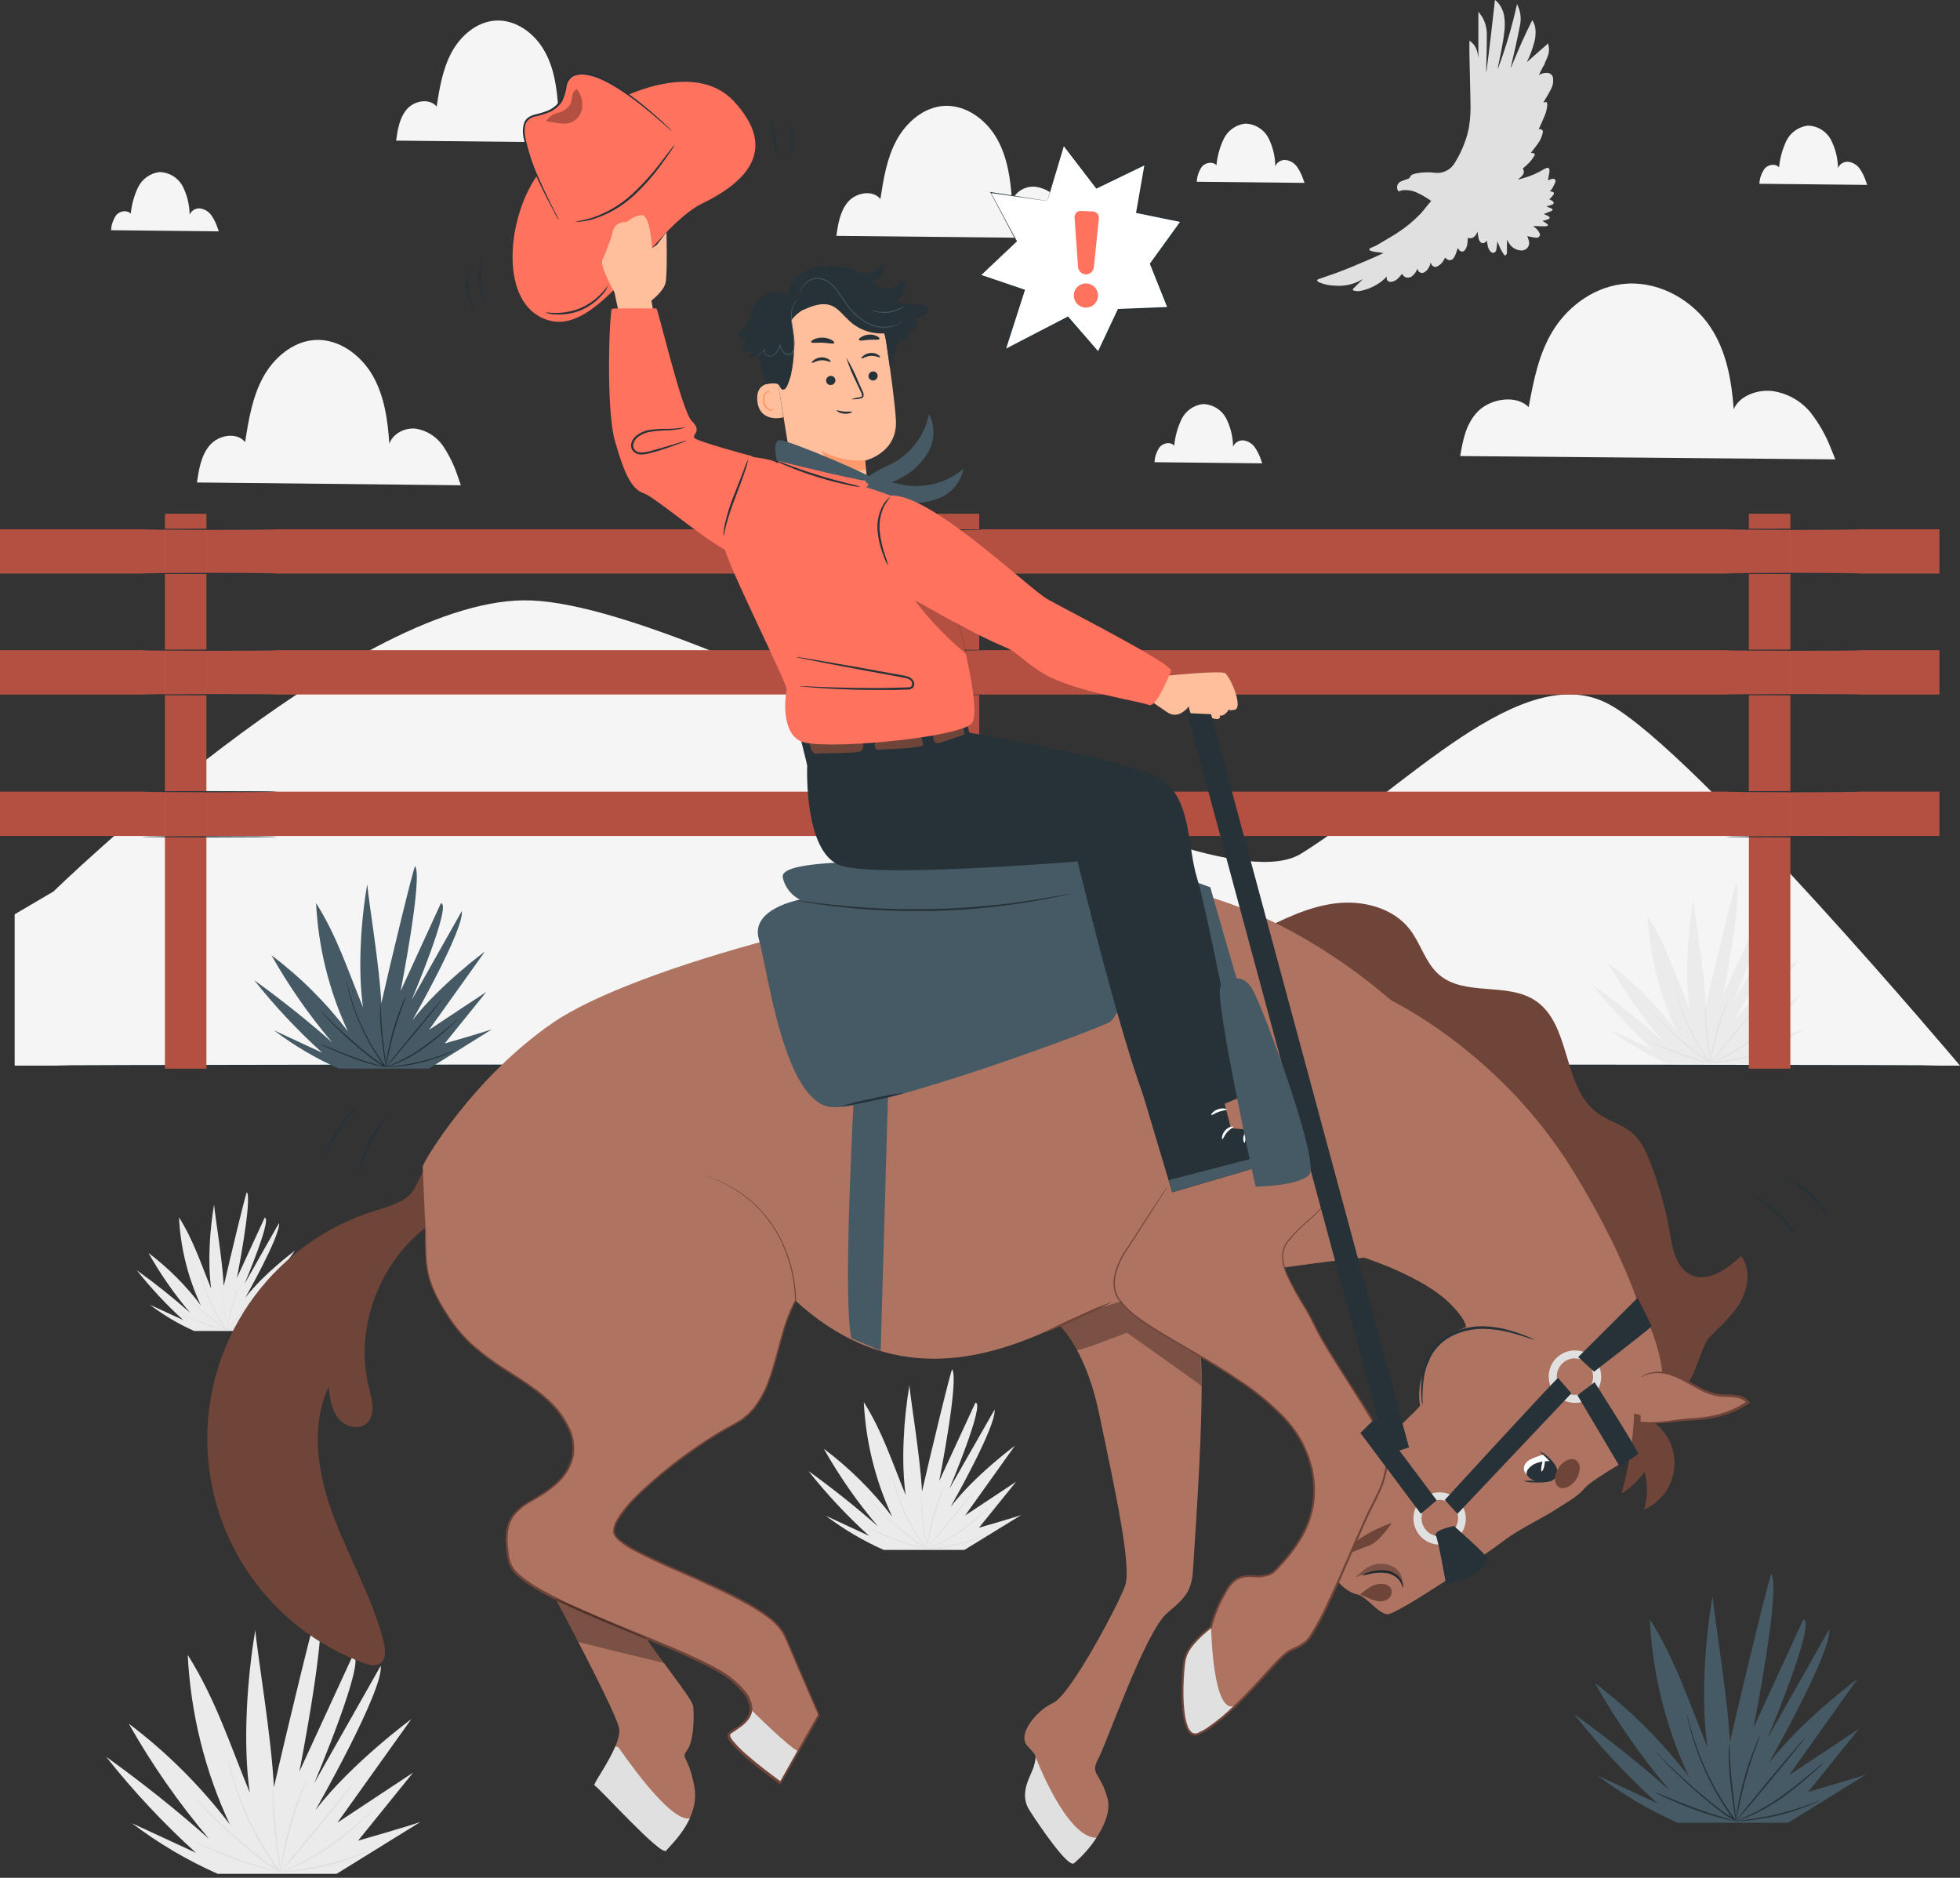 <svg width="95" height="91" viewBox="0 0 95 91" fill="none" xmlns="http://www.w3.org/2000/svg">
<rect x="0" y="0" width="95" height="91" fill="#333333" stroke="none"/>
<path d="M63.877 13.644C63.905 13.666 63.938 13.684 63.972 13.696C64.203 13.788 64.448 13.838 64.697 13.843C65.175 13.886 65.654 13.773 66.063 13.521C65.993 13.599 65.917 13.671 65.841 13.743L65.591 13.987C65.552 14.028 65.561 14.069 65.616 14.081C65.698 14.106 65.783 14.116 65.868 14.11C66.275 14.043 66.659 13.873 66.984 13.618C67.065 13.556 67.133 13.48 67.213 13.403V13.448C67.199 13.616 67.318 13.677 67.457 13.655C67.583 13.631 67.698 13.566 67.785 13.47C67.847 13.403 67.902 13.331 67.955 13.275C67.989 13.323 68.028 13.367 68.072 13.408C68.127 13.442 68.192 13.459 68.258 13.455C68.323 13.451 68.386 13.427 68.437 13.386C68.555 13.294 68.644 13.17 68.695 13.029L68.724 13.081C68.733 13.109 68.747 13.134 68.766 13.156C68.785 13.178 68.809 13.195 68.835 13.207C68.861 13.22 68.89 13.226 68.919 13.227C68.948 13.228 68.976 13.223 69.003 13.212C69.058 13.189 69.107 13.155 69.147 13.113C69.248 13.004 69.316 12.868 69.343 12.722C69.358 12.759 69.368 12.779 69.378 12.798C69.388 12.825 69.403 12.849 69.422 12.87C69.441 12.89 69.465 12.906 69.491 12.918C69.517 12.928 69.545 12.934 69.573 12.934C69.601 12.933 69.629 12.927 69.655 12.915C69.745 12.87 69.825 12.808 69.893 12.734C69.951 12.657 70.001 12.574 70.042 12.486L70.106 12.539C70.13 12.564 70.16 12.583 70.193 12.595C70.226 12.607 70.261 12.61 70.296 12.606C70.331 12.602 70.364 12.589 70.393 12.57C70.422 12.55 70.446 12.524 70.463 12.494C70.502 12.439 70.534 12.379 70.557 12.316C70.594 12.223 70.621 12.121 70.655 12.021C70.68 12.055 70.7 12.084 70.723 12.111C70.738 12.135 70.759 12.155 70.784 12.169C70.809 12.183 70.837 12.19 70.865 12.19C70.894 12.19 70.922 12.183 70.947 12.169C70.972 12.155 70.993 12.135 71.008 12.111C71.06 12.037 71.096 11.954 71.115 11.865C71.132 11.752 71.142 11.638 71.143 11.524C71.412 11.613 71.517 11.418 71.627 11.227C71.628 11.25 71.628 11.274 71.627 11.297C71.635 11.398 71.652 11.498 71.677 11.596C71.752 11.818 71.921 11.848 72.078 11.662C72.078 11.73 72.089 11.793 72.099 11.857C72.113 11.974 72.16 12.085 72.234 12.176C72.251 12.202 72.276 12.223 72.305 12.237C72.334 12.25 72.366 12.254 72.398 12.25C72.43 12.242 72.459 12.226 72.482 12.201C72.504 12.177 72.518 12.146 72.523 12.113C72.544 12 72.554 11.883 72.57 11.766C72.57 11.74 72.57 11.715 72.57 11.69C72.626 11.801 72.661 11.916 72.712 12.023C72.764 12.133 72.826 12.238 72.896 12.338C72.939 12.4 72.986 12.39 73.019 12.322C73.033 12.297 73.041 12.269 73.042 12.24C73.042 12.084 73.042 11.928 73.042 11.771C73.042 11.725 73.042 11.678 73.042 11.615C73.077 11.676 73.101 11.723 73.13 11.766C73.192 11.877 73.282 11.971 73.392 12.037C73.502 12.102 73.627 12.137 73.755 12.139C73.811 12.139 73.867 12.126 73.917 12.101C73.968 12.076 74.012 12.04 74.046 11.995C74.08 11.95 74.103 11.898 74.113 11.842C74.123 11.787 74.12 11.73 74.104 11.676C74.083 11.596 74.055 11.52 74.028 11.434C74.056 11.445 74.085 11.455 74.114 11.463C74.228 11.49 74.343 11.508 74.459 11.52C74.49 11.525 74.521 11.521 74.549 11.508C74.577 11.496 74.601 11.475 74.617 11.449C74.633 11.422 74.641 11.392 74.64 11.361C74.639 11.33 74.628 11.3 74.61 11.276C74.575 11.209 74.531 11.148 74.479 11.094C74.426 11.045 74.369 10.999 74.309 10.957H74.448C74.6 10.957 74.752 10.973 74.903 10.969C74.954 10.961 75.002 10.943 75.047 10.916C75.013 10.877 74.975 10.841 74.934 10.809C74.878 10.772 74.82 10.739 74.76 10.71C74.863 10.68 74.955 10.657 75.047 10.624C75.063 10.618 75.077 10.609 75.089 10.597C75.101 10.584 75.11 10.569 75.115 10.553C75.115 10.532 75.084 10.495 75.059 10.481C74.984 10.44 74.908 10.409 74.82 10.368C74.852 10.36 74.882 10.35 74.912 10.339C75.014 10.298 75.108 10.261 75.215 10.214C75.273 10.184 75.26 10.142 75.215 10.112C75.171 10.089 75.125 10.069 75.078 10.054L74.965 10.007C74.982 9.994 75.002 9.986 75.023 9.983C75.097 9.967 75.169 9.944 75.238 9.915C75.322 9.876 75.328 9.802 75.252 9.745C75.197 9.709 75.138 9.677 75.078 9.65C75.106 9.638 75.127 9.636 75.137 9.624C75.199 9.56 75.257 9.491 75.308 9.417C75.342 9.365 75.308 9.316 75.252 9.298C75.195 9.281 75.168 9.281 75.121 9.269C75.158 9.233 75.192 9.194 75.223 9.152C75.284 9.05 75.338 8.944 75.383 8.834C75.426 8.718 75.357 8.65 75.236 8.668C75.21 8.672 75.185 8.678 75.16 8.687C75.115 8.703 75.072 8.72 75.027 8.74C75.053 8.601 75.078 8.476 75.098 8.349C75.106 8.305 75.106 8.261 75.098 8.217C75.08 8.133 75.035 8.113 74.953 8.144C74.909 8.159 74.866 8.179 74.826 8.203C74.517 8.392 74.184 8.536 73.835 8.632C73.745 8.66 73.651 8.683 73.557 8.709C73.862 8.48 73.921 8.361 73.811 8.164C73.917 8.077 74.018 7.985 74.114 7.889C74.209 7.788 74.293 7.677 74.366 7.559C74.416 7.475 74.375 7.422 74.278 7.412H74.2L74.241 7.356C74.368 7.186 74.506 7.022 74.618 6.844C74.687 6.722 74.739 6.59 74.772 6.454C74.811 6.333 74.744 6.259 74.623 6.259C74.61 6.26 74.596 6.26 74.582 6.259C74.676 6.046 74.778 5.839 74.862 5.624C74.937 5.455 74.982 5.274 74.996 5.089C74.996 4.947 74.963 4.919 74.83 4.962C74.83 4.962 74.815 4.962 74.805 4.962L74.842 4.902C74.959 4.707 75.082 4.511 75.189 4.293C75.261 4.153 75.292 3.995 75.279 3.838C75.281 3.799 75.275 3.76 75.262 3.724C75.249 3.687 75.228 3.653 75.202 3.625C75.176 3.596 75.144 3.573 75.109 3.557C75.073 3.54 75.035 3.531 74.996 3.53C74.896 3.528 74.796 3.545 74.701 3.58C74.66 3.596 74.621 3.616 74.584 3.641C74.653 3.508 74.725 3.366 74.789 3.233L74.879 3.088H74.862L74.959 2.87C74.977 2.834 74.992 2.797 75.002 2.758C75.049 2.654 75.075 2.54 75.079 2.426C75.082 2.311 75.063 2.196 75.022 2.089C75.015 2.101 75.009 2.113 75.004 2.126L74.979 2.155L74.002 3.014C74.151 2.715 74.269 2.403 74.356 2.081C74.415 1.88 74.439 1.67 74.426 1.46C74.417 1.288 74.363 1.121 74.268 0.976C74.073 1.367 73.895 1.745 73.723 2.128C73.552 2.51 73.395 2.909 73.231 3.287C73.23 3.272 73.23 3.256 73.231 3.241C73.304 2.924 73.38 2.61 73.45 2.296C73.532 1.921 73.614 1.546 73.684 1.169C73.727 0.918 73.706 0.66 73.622 0.42C73.6 0.349 73.567 0.283 73.53 0.195C73.296 1.26 72.987 2.308 72.603 3.328C72.597 3.305 72.597 3.281 72.603 3.258C72.659 2.977 72.722 2.696 72.775 2.415C72.827 2.134 72.878 1.858 72.909 1.579C72.952 1.294 72.947 1.004 72.896 0.72C72.843 0.466 72.716 0.234 72.531 0.053C72.509 0.033 72.485 0.016 72.46 0C72.326 1.171 72.199 2.331 72.043 3.487C72.035 3.467 72.031 3.445 72.033 3.424C72.046 2.85 72.07 2.278 72.066 1.706C72.074 1.393 71.995 1.085 71.838 0.814C71.787 0.734 71.724 0.662 71.656 0.57V2.829C71.621 2.489 71.545 2.181 71.221 1.97C71.221 2.19 71.221 2.386 71.221 2.581C71.238 3.362 71.258 4.142 71.273 4.935C71.289 5.338 71.266 5.741 71.203 6.14C71.159 6.402 71.089 6.659 70.992 6.907C70.87 7.248 70.711 7.575 70.518 7.883C70.422 8.053 70.278 8.191 70.103 8.278C69.928 8.366 69.732 8.399 69.538 8.373C69.231 8.333 68.919 8.346 68.617 8.41C68.503 8.437 68.378 8.459 68.332 8.605C68.325 8.617 68.316 8.628 68.305 8.637C68.295 8.646 68.282 8.652 68.269 8.656C68.146 8.705 68.017 8.74 67.896 8.794C67.852 8.814 67.813 8.844 67.783 8.881C67.752 8.918 67.731 8.962 67.721 9.009C67.71 9.057 67.711 9.105 67.723 9.152C67.734 9.199 67.757 9.242 67.789 9.279C67.844 9.256 67.901 9.237 67.959 9.224C68.201 9.193 68.448 9.23 68.671 9.331C68.917 9.444 69.151 9.581 69.37 9.739L69.202 9.935C69.085 10.079 68.974 10.229 68.845 10.366C68.503 10.721 68.12 11.034 67.705 11.299C67.385 11.506 67.051 11.69 66.729 11.885C66.637 11.938 66.534 11.969 66.436 12.016C66.405 12.036 66.377 12.06 66.352 12.088C66.381 12.111 66.405 12.144 66.438 12.156C66.497 12.178 66.558 12.193 66.62 12.203C66.762 12.224 66.906 12.238 67.057 12.258C67.047 12.258 67.041 12.271 67.033 12.275C66.848 12.359 66.666 12.447 66.479 12.527C66.165 12.664 65.85 12.798 65.532 12.929C65.27 13.037 65.007 13.14 64.74 13.238C64.472 13.335 64.185 13.433 63.908 13.527C63.881 13.527 63.845 13.562 63.842 13.585C63.838 13.608 63.859 13.62 63.877 13.644Z" fill="#E0E0E0"/>
<path d="M88.747 21.741C88.504 21.11 88.169 20.518 87.754 19.984C87.283 19.415 86.614 19.045 85.882 18.948C85.122 18.87 84.281 19.217 84.033 19.834C83.925 18.444 83.693 17.019 82.877 15.813C82.061 14.606 80.534 13.665 78.904 13.743C77.364 13.823 76.048 14.797 75.314 15.953C74.58 17.109 74.338 18.434 74.092 19.731C73.507 19.122 72.277 19.313 71.668 19.904C71.059 20.496 70.904 21.322 70.776 22.101L88.958 22.262L88.747 21.741Z" fill="#F5F5F5"/>
<path d="M22.186 23.08C22.02 22.568 21.785 22.081 21.487 21.632C21.337 21.408 21.143 21.216 20.917 21.069C20.691 20.922 20.437 20.822 20.172 20.775C19.637 20.71 19.045 20.999 18.871 21.507C18.795 20.361 18.631 19.182 18.057 18.188C17.483 17.195 16.412 16.406 15.268 16.476C14.184 16.543 13.257 17.347 12.742 18.302C12.226 19.256 12.05 20.351 11.881 21.425C11.471 20.921 10.604 21.079 10.176 21.567C9.749 22.056 9.64 22.739 9.548 23.381L22.338 23.516L22.186 23.08Z" fill="#F5F5F5"/>
<path d="M90.438 8.779C90.37 8.572 90.274 8.375 90.153 8.193C90.091 8.102 90.012 8.023 89.919 7.963C89.827 7.903 89.723 7.863 89.614 7.844C89.505 7.828 89.394 7.849 89.299 7.903C89.203 7.957 89.128 8.041 89.085 8.143C89.079 7.671 88.965 7.207 88.751 6.786C88.642 6.577 88.478 6.402 88.278 6.279C88.077 6.157 87.847 6.091 87.611 6.089C87.391 6.118 87.182 6.201 87.002 6.331C86.822 6.46 86.677 6.633 86.58 6.833C86.392 7.235 86.273 7.666 86.229 8.107C86.061 7.912 85.708 7.967 85.534 8.166C85.379 8.383 85.289 8.639 85.276 8.906L90.498 8.96L90.438 8.779Z" fill="#F5F5F5"/>
<path d="M61.118 22.28C61.051 22.073 60.955 21.875 60.833 21.695C60.772 21.603 60.693 21.525 60.6 21.465C60.508 21.405 60.405 21.364 60.296 21.345C60.187 21.329 60.076 21.351 59.98 21.405C59.884 21.459 59.808 21.544 59.766 21.646C59.761 21.171 59.647 20.703 59.434 20.279C59.325 20.071 59.161 19.896 58.96 19.773C58.759 19.65 58.529 19.584 58.294 19.582C58.073 19.61 57.864 19.693 57.684 19.823C57.504 19.953 57.359 20.126 57.263 20.326C57.074 20.728 56.956 21.159 56.911 21.601C56.743 21.394 56.39 21.46 56.215 21.659C56.06 21.877 55.972 22.133 55.959 22.399L61.179 22.454L61.118 22.28Z" fill="#F5F5F5"/>
<path d="M63.168 8.691C63.099 8.484 63.003 8.287 62.881 8.105C62.82 8.014 62.741 7.935 62.649 7.875C62.556 7.815 62.453 7.775 62.344 7.756C62.235 7.74 62.124 7.761 62.028 7.815C61.932 7.869 61.856 7.953 61.813 8.055C61.808 7.58 61.694 7.112 61.481 6.688C61.372 6.48 61.209 6.304 61.008 6.182C60.807 6.059 60.577 5.993 60.341 5.991C60.121 6.02 59.912 6.103 59.732 6.233C59.552 6.363 59.407 6.535 59.311 6.735C59.122 7.137 59.003 7.568 58.959 8.01C58.791 7.815 58.438 7.869 58.262 8.068C58.108 8.285 58.019 8.542 58.007 8.808L63.229 8.863L63.168 8.691Z" fill="#F5F5F5"/>
<path d="M29.843 6.563C29.703 6.131 29.506 5.72 29.257 5.341C29.131 5.153 28.968 4.992 28.778 4.868C28.588 4.745 28.375 4.66 28.152 4.621C27.927 4.588 27.697 4.63 27.499 4.742C27.301 4.854 27.145 5.028 27.057 5.238C26.992 4.262 26.862 3.285 26.372 2.438C25.882 1.591 24.984 0.939 24.017 0.998C23.104 1.054 22.323 1.732 21.89 2.536C21.456 3.34 21.304 4.262 21.163 5.165C20.818 4.742 20.088 4.875 19.727 5.286C19.365 5.698 19.276 6.272 19.198 6.815L29.975 6.926L29.843 6.563Z" fill="#F5F5F5"/>
<path d="M10.544 11.039C10.476 10.832 10.38 10.635 10.259 10.454C10.197 10.362 10.118 10.284 10.026 10.224C9.934 10.164 9.83 10.123 9.722 10.104C9.613 10.089 9.502 10.109 9.405 10.163C9.309 10.217 9.234 10.302 9.191 10.403C9.185 9.928 9.072 9.461 8.859 9.037C8.75 8.828 8.586 8.653 8.385 8.53C8.185 8.407 7.954 8.342 7.719 8.34C7.498 8.368 7.289 8.451 7.109 8.582C6.929 8.712 6.784 8.885 6.688 9.085C6.499 9.486 6.38 9.917 6.337 10.358C6.169 10.163 5.815 10.218 5.64 10.417C5.486 10.634 5.397 10.891 5.384 11.157L10.606 11.211L10.544 11.039Z" fill="#F5F5F5"/>
<path d="M52.074 11.161C51.923 10.692 51.708 10.247 51.435 9.837C51.298 9.633 51.121 9.458 50.915 9.324C50.709 9.19 50.477 9.099 50.235 9.056C49.991 9.021 49.743 9.067 49.529 9.188C49.314 9.309 49.146 9.497 49.05 9.724C48.98 8.677 48.831 7.602 48.306 6.694C47.781 5.786 46.805 5.07 45.757 5.132C44.769 5.193 43.924 5.927 43.453 6.797C42.983 7.668 42.823 8.668 42.672 9.644C42.297 9.185 41.501 9.329 41.111 9.774C40.72 10.22 40.621 10.842 40.539 11.43L52.207 11.551L52.074 11.161Z" fill="#F5F5F5"/>
<path d="M2.593 43.202C2.593 43.202 16.953 29.187 25.369 29.093C33.784 29 58.126 44.431 63.065 41.368C68.004 38.306 73.802 31.818 78.016 34.145C82.196 36.445 95 51.641 95 51.641H0.711V44.308L2.593 43.202Z" fill="#F5F5F5"/>
<path d="M49.509 73.413C49.411 73.472 47.451 74.034 47.451 74.034L49.251 71.806L46.776 73.444L49.193 70.061C49.193 70.061 47.24 71.5 46.069 73.036C46.069 73.036 48.31 69.103 48.205 68.314L46.014 72.152C46.014 72.152 47.771 67.98 47.279 67.974L45.523 71.771C45.523 71.771 46.499 66.829 46.151 66.362C46.108 66.305 45.081 70.553 44.689 72.283C44.603 70.588 44.154 67.988 44.08 67.137C43.81 68.685 43.664 70.809 43.898 72.455C43.25 70.881 42.778 69.388 41.868 67.949C41.963 69.871 42.431 71.757 43.246 73.501C42.297 72.255 41.18 71.147 39.928 70.206C40.683 71.543 41.563 72.805 42.557 73.975C41.48 73.023 40.354 72.127 39.186 71.289C40.079 72.416 41.062 73.467 42.128 74.432L40.029 73.456C40.898 74.115 41.84 74.67 42.836 75.112H46.741L49.509 73.413Z" fill="#EBEBEB"/>
<path d="M43.184 71.281C43.194 71.306 43.202 71.332 43.207 71.358L43.264 71.578C43.315 71.773 43.395 72.047 43.512 72.382C43.812 73.258 44.236 74.086 44.771 74.84L44.894 75.006C44.898 75.011 44.901 75.018 44.901 75.025C44.901 75.032 44.898 75.038 44.894 75.043C44.889 75.046 44.884 75.047 44.879 75.047C44.874 75.047 44.869 75.046 44.865 75.043C44.643 74.919 44.432 74.778 44.234 74.62C44.039 74.467 43.859 74.321 43.689 74.175C43.35 73.884 43.055 73.612 42.813 73.38C42.571 73.148 42.385 72.951 42.262 72.81C42.214 72.757 42.168 72.701 42.126 72.642C42.11 72.623 42.096 72.603 42.083 72.582C42.083 72.582 42.102 72.599 42.133 72.636C42.165 72.673 42.214 72.728 42.276 72.796C42.405 72.931 42.594 73.122 42.838 73.353C43.082 73.583 43.381 73.85 43.721 74.134C43.891 74.278 44.074 74.424 44.265 74.575C44.461 74.73 44.669 74.869 44.888 74.991L44.855 75.032C44.816 74.977 44.775 74.92 44.732 74.864C44.191 74.111 43.765 73.282 43.469 72.404C43.358 72.066 43.274 71.787 43.238 71.594C43.215 71.498 43.201 71.422 43.19 71.369C43.184 71.34 43.182 71.311 43.184 71.281Z" fill="#E0E0E0"/>
<path d="M44.913 75.07C44.901 75.036 44.893 75.001 44.89 74.965C44.876 74.883 44.861 74.787 44.843 74.674C44.806 74.428 44.755 74.088 44.714 73.71C44.676 73.386 44.657 73.06 44.658 72.734C44.658 72.609 44.658 72.509 44.658 72.439C44.658 72.403 44.663 72.366 44.673 72.332C44.673 72.332 44.673 72.486 44.685 72.734C44.697 72.982 44.718 73.319 44.759 73.7C44.8 74.081 44.841 74.403 44.87 74.662C44.884 74.785 44.894 74.887 44.9 74.955C44.91 74.993 44.914 75.032 44.913 75.07Z" fill="#E0E0E0"/>
<path d="M45.77 72.023C45.763 72.064 45.75 72.105 45.731 72.142L45.614 72.46C45.515 72.73 45.386 73.105 45.267 73.526C45.148 73.948 45.06 74.333 45.005 74.614L44.941 74.942C44.937 74.984 44.928 75.025 44.913 75.065C44.909 75.023 44.909 74.981 44.913 74.94C44.913 74.86 44.937 74.745 44.96 74.602C45.023 74.232 45.106 73.866 45.208 73.505C45.31 73.144 45.431 72.789 45.571 72.441C45.624 72.308 45.671 72.201 45.706 72.129C45.724 72.091 45.745 72.056 45.77 72.023Z" fill="#E0E0E0"/>
<path d="M44.913 75.059C44.957 75.036 45.002 75.016 45.048 74.998C45.136 74.963 45.261 74.909 45.413 74.836C45.811 74.648 46.192 74.424 46.549 74.167C46.967 73.864 47.33 73.561 47.584 73.345L47.892 73.087C47.929 73.053 47.969 73.023 48.011 72.997C47.98 73.036 47.945 73.072 47.906 73.103C47.838 73.167 47.736 73.261 47.609 73.372C47.281 73.668 46.937 73.948 46.581 74.21C46.221 74.469 45.834 74.691 45.429 74.871C45.275 74.94 45.146 74.989 45.056 75.018C45.01 75.037 44.962 75.05 44.913 75.059Z" fill="#E0E0E0"/>
<path d="M47.869 74.335C47.836 74.357 47.8 74.376 47.764 74.391C47.693 74.426 47.59 74.471 47.463 74.524C47.128 74.659 46.783 74.771 46.432 74.858C46.081 74.944 45.724 75.005 45.364 75.039C45.226 75.053 45.112 75.061 45.036 75.063C44.996 75.068 44.955 75.068 44.915 75.063C44.954 75.053 44.994 75.047 45.034 75.045L45.358 75.006C45.715 74.96 46.069 74.895 46.419 74.811C46.767 74.724 47.112 74.617 47.449 74.493C47.578 74.446 47.684 74.405 47.754 74.376C47.79 74.357 47.829 74.343 47.869 74.335Z" fill="#E0E0E0"/>
<path d="M47.34 72.129C47.352 72.129 46.817 72.802 46.147 73.61C45.478 74.418 44.925 75.069 44.913 75.061C44.902 75.053 45.437 74.387 46.106 73.577C46.776 72.767 47.328 72.119 47.34 72.129Z" fill="#E0E0E0"/>
<path d="M44.913 75.07C44.874 75.069 44.835 75.063 44.796 75.053C44.72 75.037 44.613 75.012 44.48 74.979C44.134 74.89 43.792 74.783 43.457 74.659C43.067 74.514 42.717 74.366 42.467 74.253L42.175 74.116C42.137 74.102 42.101 74.082 42.069 74.057C42.108 74.067 42.146 74.081 42.182 74.096L42.483 74.218C42.735 74.321 43.084 74.465 43.477 74.608C43.869 74.75 44.226 74.864 44.49 74.94L44.8 75.03C44.839 75.038 44.877 75.052 44.913 75.07Z" fill="#E0E0E0"/>
<path d="M14.536 63.188C14.461 63.233 12.958 63.666 12.958 63.666L14.34 61.956L12.439 63.211L14.292 60.611C14.292 60.611 12.792 61.714 11.885 62.895C11.885 62.895 13.604 59.875 13.524 59.268L11.851 62.221C11.851 62.221 13.206 59.018 12.828 59.012L11.484 61.927C11.484 61.927 12.232 58.132 11.967 57.774C11.933 57.73 11.147 60.993 10.844 62.321C10.778 61.019 10.432 59.024 10.377 58.37C10.171 59.557 10.057 61.189 10.237 62.452C9.739 61.243 9.376 60.097 8.675 58.992C8.748 60.469 9.108 61.917 9.733 63.256C9.009 62.297 8.155 61.443 7.196 60.718C7.776 61.747 8.453 62.718 9.216 63.619C8.39 62.887 7.527 62.199 6.629 61.556C7.312 62.421 8.066 63.229 8.882 63.971L7.264 63.229C7.928 63.734 8.649 64.161 9.411 64.501H12.419C12.419 64.501 14.612 63.143 14.536 63.188Z" fill="#EBEBEB"/>
<path d="M9.677 61.552C9.677 61.552 9.677 61.571 9.694 61.61C9.712 61.649 9.72 61.71 9.737 61.78C9.776 61.927 9.839 62.139 9.933 62.397C10.166 63.069 10.494 63.704 10.909 64.283L11.002 64.412C11.006 64.416 11.008 64.421 11.008 64.426C11.008 64.432 11.006 64.437 11.002 64.441C10.999 64.442 10.995 64.443 10.992 64.443C10.988 64.443 10.984 64.442 10.981 64.441C10.81 64.346 10.647 64.237 10.495 64.115C10.348 64 10.208 63.886 10.077 63.773C9.817 63.551 9.591 63.342 9.405 63.162C9.22 62.983 9.076 62.832 8.98 62.725C8.933 62.67 8.898 62.627 8.876 62.598C8.864 62.583 8.853 62.567 8.843 62.549C8.858 62.562 8.871 62.576 8.882 62.592C8.906 62.621 8.943 62.663 8.992 62.715C9.089 62.819 9.236 62.967 9.425 63.143C9.614 63.319 9.841 63.533 10.102 63.746C10.231 63.855 10.372 63.968 10.52 64.084C10.666 64.201 10.82 64.307 10.983 64.4L10.957 64.431L10.862 64.302C10.449 63.72 10.124 63.079 9.899 62.401C9.813 62.141 9.757 61.927 9.722 61.778C9.704 61.704 9.694 61.645 9.687 61.606C9.682 61.589 9.678 61.57 9.677 61.552Z" fill="#E0E0E0"/>
<path d="M11.008 64.461C10.999 64.434 10.993 64.407 10.991 64.379L10.956 64.156C10.926 63.961 10.887 63.707 10.856 63.416C10.827 63.169 10.812 62.92 10.811 62.67C10.807 62.595 10.807 62.52 10.811 62.444C10.812 62.416 10.815 62.389 10.821 62.362C10.821 62.362 10.821 62.481 10.821 62.67C10.821 62.86 10.846 63.123 10.877 63.412C10.909 63.701 10.94 63.953 10.963 64.152C10.975 64.248 10.983 64.324 10.987 64.377C10.998 64.403 11.005 64.432 11.008 64.461Z" fill="#E0E0E0"/>
<path d="M11.668 62.12C11.66 62.151 11.65 62.182 11.637 62.212L11.547 62.448C11.471 62.655 11.371 62.944 11.279 63.266C11.188 63.588 11.121 63.887 11.084 64.103C11.065 64.205 11.049 64.299 11.035 64.359C11.032 64.391 11.025 64.422 11.014 64.453C11.011 64.421 11.011 64.389 11.014 64.357C11.014 64.295 11.033 64.207 11.051 64.097C11.1 63.813 11.165 63.533 11.246 63.256C11.322 62.982 11.414 62.712 11.52 62.448C11.56 62.346 11.596 62.264 11.623 62.208C11.634 62.176 11.649 62.147 11.668 62.12Z" fill="#E0E0E0"/>
<path d="M11.008 64.453C11.041 64.433 11.076 64.418 11.112 64.406C11.178 64.378 11.276 64.335 11.393 64.281C11.698 64.136 11.99 63.964 12.264 63.765C12.586 63.533 12.861 63.303 13.06 63.135L13.296 62.94C13.324 62.914 13.354 62.892 13.386 62.871C13.363 62.901 13.337 62.928 13.308 62.951C13.253 63.002 13.177 63.072 13.079 63.158C12.827 63.386 12.563 63.6 12.289 63.801C12.012 64.001 11.716 64.171 11.405 64.31C11.286 64.361 11.186 64.4 11.118 64.423C11.082 64.437 11.046 64.447 11.008 64.453Z" fill="#E0E0E0"/>
<path d="M13.277 63.894C13.277 63.894 13.249 63.914 13.195 63.939C13.14 63.965 13.064 64.002 12.964 64.041C12.711 64.145 12.45 64.231 12.184 64.298C11.913 64.364 11.639 64.41 11.362 64.437C11.256 64.447 11.166 64.453 11.112 64.455C11.081 64.458 11.049 64.458 11.018 64.455C11.048 64.446 11.079 64.441 11.11 64.441L11.36 64.41C11.634 64.376 11.906 64.326 12.174 64.259C12.438 64.19 12.699 64.107 12.955 64.01C13.054 63.974 13.134 63.943 13.189 63.922C13.217 63.91 13.247 63.901 13.277 63.894Z" fill="#E0E0E0"/>
<path d="M12.873 62.202C12.873 62.202 12.47 62.719 11.957 63.34C11.444 63.961 11.018 64.46 11.008 64.453C10.998 64.445 11.41 63.935 11.924 63.315C12.437 62.694 12.863 62.194 12.873 62.202Z" fill="#E0E0E0"/>
<path d="M11.008 64.461C10.978 64.459 10.948 64.455 10.918 64.447L10.674 64.4C10.41 64.332 10.149 64.25 9.894 64.154C9.591 64.045 9.323 63.93 9.132 63.842L8.908 63.738L8.826 63.693C8.856 63.7 8.885 63.709 8.914 63.723L9.144 63.816C9.339 63.894 9.607 64.012 9.907 64.117C10.208 64.222 10.483 64.312 10.688 64.373L10.928 64.441C10.956 64.444 10.982 64.451 11.008 64.461Z" fill="#E0E0E0"/>
<path d="M87.498 49.856C87.4 49.917 85.442 50.479 85.442 50.479L87.242 48.252L84.765 49.89L87.182 46.501C87.182 46.501 85.229 47.94 84.048 49.476C84.048 49.476 86.29 45.542 86.182 44.754L84.004 48.597C84.004 48.597 85.76 44.426 85.266 44.42L83.519 48.217C83.519 48.217 84.495 43.274 84.148 42.807C84.105 42.749 83.078 46.998 82.686 48.728C82.6 47.034 82.149 44.433 82.077 43.582C81.807 45.13 81.659 47.254 81.893 48.898C81.245 47.336 80.773 45.833 79.863 44.394C79.961 46.32 80.432 48.208 81.251 49.954C80.302 48.705 79.186 47.594 77.932 46.651C78.687 47.988 79.567 49.25 80.56 50.421C79.483 49.468 78.358 48.571 77.19 47.733C78.082 48.861 79.066 49.913 80.132 50.877L78.032 49.901C78.901 50.559 79.844 51.115 80.841 51.557H84.745L87.498 49.856Z" fill="#EBEBEB"/>
<path d="M81.167 47.727C81.177 47.751 81.185 47.776 81.19 47.803C81.206 47.857 81.225 47.931 81.249 48.023C81.3 48.218 81.38 48.492 81.495 48.828C81.795 49.703 82.219 50.531 82.756 51.285L82.879 51.451C82.882 51.453 82.883 51.456 82.885 51.459C82.886 51.462 82.887 51.465 82.887 51.469C82.887 51.472 82.886 51.475 82.885 51.478C82.883 51.481 82.882 51.484 82.879 51.486C82.875 51.489 82.87 51.491 82.865 51.491C82.86 51.491 82.856 51.489 82.852 51.486C82.63 51.363 82.419 51.221 82.221 51.061C82.026 50.91 81.846 50.762 81.676 50.618C81.337 50.327 81.042 50.056 80.8 49.821C80.558 49.587 80.371 49.392 80.248 49.251C80.187 49.181 80.14 49.126 80.111 49.085C80.094 49.067 80.08 49.046 80.07 49.023L80.121 49.079C80.15 49.117 80.201 49.169 80.263 49.239C80.39 49.374 80.581 49.566 80.825 49.796C81.069 50.026 81.366 50.294 81.708 50.577C81.878 50.721 82.06 50.868 82.252 51.016C82.448 51.173 82.656 51.312 82.875 51.434L82.842 51.475L82.719 51.307C82.179 50.549 81.757 49.714 81.466 48.83C81.352 48.492 81.28 48.213 81.235 48.019C81.212 47.922 81.196 47.846 81.186 47.795C81.177 47.744 81.167 47.727 81.167 47.727Z" fill="#E0E0E0"/>
<path d="M82.903 51.516C82.891 51.481 82.883 51.445 82.879 51.408C82.867 51.328 82.852 51.233 82.832 51.12C82.795 50.873 82.746 50.534 82.705 50.155C82.668 49.831 82.648 49.505 82.647 49.179C82.647 49.054 82.647 48.953 82.658 48.884C82.659 48.848 82.663 48.812 82.672 48.777C82.682 48.777 82.672 48.931 82.686 49.179C82.699 49.427 82.717 49.765 82.758 50.143C82.799 50.522 82.84 50.848 82.871 51.108C82.885 51.231 82.895 51.332 82.9 51.401C82.907 51.439 82.908 51.477 82.903 51.516Z" fill="#E0E0E0"/>
<path d="M83.761 48.468C83.752 48.509 83.739 48.549 83.722 48.588L83.603 48.906C83.506 49.175 83.377 49.55 83.258 49.97C83.139 50.389 83.051 50.778 82.996 51.059L82.932 51.393C82.927 51.435 82.917 51.476 82.903 51.516C82.899 51.474 82.899 51.432 82.903 51.391C82.903 51.311 82.928 51.196 82.951 51.053C83.014 50.682 83.098 50.315 83.203 49.954C83.306 49.593 83.427 49.238 83.566 48.89C83.621 48.755 83.666 48.65 83.701 48.576C83.717 48.538 83.737 48.502 83.761 48.468Z" fill="#E0E0E0"/>
<path d="M82.902 51.504C82.946 51.481 82.991 51.461 83.037 51.444C83.125 51.408 83.252 51.354 83.404 51.282C83.801 51.093 84.181 50.869 84.538 50.612C84.958 50.309 85.319 50.007 85.575 49.79L85.883 49.532C85.92 49.5 85.959 49.47 86 49.443C85.97 49.481 85.935 49.517 85.897 49.548C85.829 49.612 85.727 49.706 85.6 49.817C85.347 50.042 84.991 50.35 84.57 50.655C84.21 50.915 83.825 51.136 83.42 51.317C83.263 51.383 83.135 51.434 83.045 51.463C82.999 51.483 82.951 51.496 82.902 51.504Z" fill="#E0E0E0"/>
<path d="M85.856 50.78C85.823 50.803 85.788 50.821 85.751 50.836C85.682 50.871 85.579 50.916 85.45 50.969C85.115 51.105 84.77 51.217 84.419 51.303C84.068 51.389 83.711 51.45 83.351 51.484C83.213 51.498 83.102 51.506 83.023 51.506C82.983 51.511 82.943 51.511 82.902 51.506C82.941 51.495 82.981 51.49 83.021 51.488L83.347 51.449C84.061 51.358 84.762 51.186 85.436 50.936L85.743 50.819C85.779 50.801 85.817 50.788 85.856 50.78Z" fill="#E0E0E0"/>
<path d="M85.331 48.572C85.343 48.582 84.808 49.245 84.138 50.056C83.468 50.866 82.914 51.514 82.902 51.504C82.891 51.494 83.425 50.831 84.097 50.022C84.769 49.214 85.319 48.564 85.331 48.572Z" fill="#E0E0E0"/>
<path d="M82.902 51.516C82.863 51.512 82.824 51.506 82.785 51.496C82.711 51.482 82.602 51.457 82.469 51.424C82.204 51.355 81.84 51.248 81.448 51.104C81.056 50.959 80.708 50.809 80.458 50.698L80.163 50.561C80.127 50.546 80.092 50.526 80.06 50.502C80.098 50.513 80.135 50.526 80.171 50.541L80.472 50.663C80.726 50.766 81.075 50.91 81.466 51.053C81.856 51.196 82.217 51.309 82.479 51.385L82.791 51.475C82.83 51.483 82.867 51.497 82.902 51.516Z" fill="#E0E0E0"/>
<path d="M20.398 88.281C20.256 88.369 17.355 89.202 17.355 89.202L20.02 85.905L16.353 88.328L19.934 83.313C19.934 83.313 17.043 85.441 15.293 87.715C15.293 87.715 18.612 81.893 18.454 80.724L15.229 86.417C15.229 86.417 17.841 80.24 17.099 80.23L14.511 85.852C14.511 85.852 15.951 78.534 15.442 77.849C15.377 77.763 13.858 84.052 13.277 86.612C13.15 84.105 12.484 80.257 12.375 78.998C11.984 81.288 11.758 84.435 12.105 86.87C11.145 84.54 10.446 82.331 9.099 80.201C9.241 83.044 9.933 85.833 11.139 88.412C9.738 86.569 8.091 84.926 6.243 83.531C7.36 85.511 8.663 87.381 10.134 89.115C8.54 87.703 6.874 86.375 5.144 85.134C6.465 86.804 7.921 88.361 9.499 89.79L6.391 88.353C7.678 89.329 9.072 90.152 10.548 90.807H16.316L20.398 88.281Z" fill="#EBEBEB"/>
<path d="M11.028 85.126C11.042 85.163 11.053 85.201 11.061 85.239C11.082 85.321 11.112 85.434 11.147 85.567C11.223 85.85 11.342 86.26 11.512 86.756C11.956 88.052 12.585 89.276 13.378 90.393L13.56 90.641C13.567 90.648 13.571 90.658 13.571 90.668C13.571 90.678 13.567 90.688 13.56 90.695C13.553 90.699 13.546 90.701 13.538 90.701C13.531 90.701 13.523 90.699 13.517 90.695C13.188 90.514 12.875 90.304 12.582 90.069C12.299 89.846 12.027 89.626 11.777 89.411C11.274 88.981 10.838 88.579 10.479 88.24C10.12 87.9 9.845 87.603 9.663 87.394C9.571 87.291 9.503 87.209 9.468 87.148C9.444 87.12 9.423 87.089 9.406 87.057C9.434 87.081 9.459 87.109 9.482 87.139C9.527 87.195 9.599 87.273 9.692 87.375C9.888 87.57 10.163 87.861 10.526 88.201C10.889 88.54 11.326 88.937 11.832 89.362C12.082 89.575 12.353 89.792 12.636 90.014C12.927 90.245 13.236 90.451 13.56 90.631L13.511 90.69L13.316 90.44C12.517 89.318 11.892 88.082 11.461 86.774C11.295 86.274 11.186 85.862 11.12 85.573C11.084 85.43 11.065 85.317 11.049 85.241C11.039 85.203 11.032 85.165 11.028 85.126Z" fill="#E0E0E0"/>
<path d="M13.597 90.735C13.578 90.684 13.566 90.632 13.562 90.578C13.542 90.459 13.519 90.317 13.493 90.149C13.437 89.784 13.364 89.282 13.298 88.722C13.243 88.245 13.214 87.765 13.212 87.285C13.212 87.09 13.212 86.951 13.228 86.848C13.227 86.794 13.235 86.741 13.249 86.69C13.261 86.69 13.249 86.918 13.267 87.285C13.284 87.652 13.316 88.156 13.376 88.714C13.437 89.272 13.497 89.757 13.542 90.141C13.563 90.323 13.577 90.471 13.587 90.575C13.598 90.627 13.601 90.681 13.597 90.735Z" fill="#E0E0E0"/>
<path d="M14.866 86.223C14.854 86.284 14.835 86.343 14.809 86.399L14.633 86.871C14.487 87.262 14.297 87.826 14.12 88.449C13.942 89.071 13.815 89.643 13.729 90.061C13.692 90.256 13.659 90.422 13.634 90.555C13.627 90.616 13.614 90.677 13.593 90.735C13.589 90.672 13.593 90.61 13.604 90.549C13.616 90.432 13.64 90.26 13.675 90.049C13.766 89.502 13.888 88.961 14.04 88.427C14.192 87.892 14.373 87.366 14.581 86.85C14.661 86.655 14.729 86.495 14.776 86.385C14.8 86.328 14.831 86.274 14.866 86.223Z" fill="#E0E0E0"/>
<path d="M13.597 90.719C13.659 90.684 13.725 90.654 13.792 90.629C13.921 90.576 14.108 90.496 14.335 90.389C14.923 90.11 15.485 89.778 16.014 89.397C16.632 88.948 17.163 88.501 17.548 88.179L18.005 87.799C18.058 87.749 18.116 87.705 18.178 87.668C18.132 87.724 18.081 87.776 18.024 87.822C17.923 87.918 17.772 88.056 17.585 88.212C17.208 88.546 16.683 88.993 16.06 89.452C15.528 89.836 14.957 90.163 14.356 90.428C14.126 90.53 13.936 90.602 13.804 90.647C13.737 90.678 13.668 90.702 13.597 90.719Z" fill="#E0E0E0"/>
<path d="M17.97 89.645C17.92 89.679 17.868 89.708 17.813 89.731C17.71 89.782 17.558 89.848 17.368 89.926C16.872 90.127 16.362 90.292 15.842 90.42C15.322 90.549 14.793 90.639 14.26 90.69C14.065 90.709 13.889 90.721 13.774 90.723C13.715 90.731 13.656 90.731 13.597 90.723C13.654 90.709 13.713 90.7 13.772 90.695L14.255 90.639C14.78 90.57 15.301 90.473 15.816 90.348C16.333 90.22 16.842 90.063 17.341 89.878C17.536 89.807 17.688 89.749 17.794 89.706C17.85 89.678 17.909 89.658 17.97 89.645Z" fill="#E0E0E0"/>
<path d="M17.191 86.379C17.206 86.393 16.41 87.377 15.434 88.576C14.458 89.774 13.624 90.735 13.607 90.723C13.589 90.711 14.387 89.727 15.363 88.529C16.34 87.33 17.173 86.366 17.191 86.379Z" fill="#E0E0E0"/>
<path d="M13.597 90.735C13.538 90.733 13.479 90.724 13.423 90.707C13.312 90.686 13.152 90.649 12.954 90.6C12.564 90.5 12.023 90.34 11.442 90.127C10.86 89.915 10.347 89.69 9.976 89.524C9.792 89.44 9.644 89.372 9.54 89.329C9.486 89.307 9.434 89.279 9.386 89.245C9.444 89.257 9.5 89.276 9.554 89.302L9.999 89.481C10.374 89.634 10.889 89.846 11.469 90.067C12.049 90.288 12.58 90.446 12.968 90.559L13.429 90.692C13.486 90.699 13.543 90.713 13.597 90.735Z" fill="#E0E0E0"/>
<path d="M93.998 51.633C93.998 51.66 73.538 51.684 48.304 51.684C23.07 51.684 2.606 51.66 2.606 51.633C2.606 51.605 23.063 51.582 48.304 51.582C73.546 51.582 93.998 51.605 93.998 51.633Z" fill="#263238"/>
<path d="M23.857 49.872C23.748 49.938 21.554 50.569 21.554 50.569L23.57 48.072L20.796 49.907L23.504 46.112C23.504 46.112 21.318 47.723 19.99 49.443C19.99 49.443 22.503 45.036 22.384 44.152L19.953 48.461C19.953 48.461 21.931 43.775 21.368 43.775L19.416 48.031C19.416 48.031 20.506 42.493 20.121 41.979C20.072 41.913 18.922 46.665 18.483 48.617C18.385 46.719 17.882 43.809 17.8 42.852C17.497 44.586 17.333 46.965 17.595 48.81C16.869 47.053 16.34 45.374 15.32 43.764C15.428 45.917 15.952 48.03 16.865 49.983C15.803 48.588 14.555 47.345 13.156 46.29C14.001 47.788 14.986 49.203 16.099 50.514C14.892 49.448 13.632 48.443 12.324 47.504C13.324 48.764 14.426 49.939 15.619 51.018L13.277 49.931C14.251 50.669 15.306 51.292 16.424 51.787H20.789L23.857 49.872Z" fill="#455A64"/>
<path d="M16.767 47.483C16.777 47.511 16.786 47.539 16.793 47.569C16.808 47.631 16.83 47.715 16.857 47.816C16.914 48.033 17.003 48.342 17.132 48.718C17.469 49.699 17.945 50.626 18.546 51.471L18.682 51.666C18.687 51.671 18.69 51.678 18.691 51.685C18.691 51.693 18.689 51.7 18.684 51.705C18.679 51.711 18.673 51.715 18.666 51.716C18.659 51.717 18.651 51.715 18.645 51.711C18.396 51.573 18.159 51.414 17.937 51.235C17.722 51.067 17.517 50.901 17.328 50.737C16.937 50.413 16.617 50.108 16.351 49.847C16.086 49.585 15.871 49.364 15.733 49.208C15.664 49.128 15.611 49.066 15.58 49.013C15.563 48.992 15.547 48.969 15.533 48.945L15.59 49.005C15.623 49.048 15.678 49.109 15.75 49.185C15.893 49.337 16.105 49.552 16.381 49.81C16.656 50.067 16.986 50.366 17.369 50.688C17.564 50.85 17.759 51.014 17.978 51.182C18.197 51.357 18.431 51.513 18.676 51.649L18.639 51.694C18.594 51.635 18.548 51.571 18.501 51.498C17.897 50.649 17.424 49.714 17.097 48.724C16.97 48.346 16.888 48.033 16.837 47.815C16.812 47.707 16.797 47.619 16.785 47.565C16.775 47.538 16.769 47.511 16.767 47.483Z" fill="#263238"/>
<path d="M18.712 51.728C18.696 51.691 18.687 51.65 18.684 51.609C18.669 51.52 18.653 51.414 18.631 51.285C18.59 51.01 18.534 50.629 18.489 50.206C18.447 49.845 18.425 49.482 18.423 49.118C18.423 48.978 18.423 48.865 18.436 48.787C18.436 48.746 18.442 48.706 18.452 48.667C18.452 48.667 18.452 48.839 18.466 49.117C18.479 49.394 18.503 49.778 18.547 50.2C18.592 50.622 18.639 50.981 18.674 51.279C18.69 51.418 18.702 51.529 18.708 51.607C18.714 51.648 18.715 51.688 18.712 51.728Z" fill="#263238"/>
<path d="M19.672 48.314C19.663 48.361 19.648 48.406 19.629 48.449C19.592 48.545 19.547 48.664 19.494 48.804C19.385 49.107 19.241 49.526 19.104 49.999C18.967 50.471 18.872 50.903 18.809 51.219C18.782 51.367 18.758 51.492 18.739 51.592C18.732 51.638 18.722 51.684 18.708 51.728C18.701 51.682 18.701 51.635 18.708 51.588C18.708 51.498 18.735 51.369 18.76 51.211C18.829 50.796 18.922 50.386 19.038 49.981C19.152 49.578 19.288 49.18 19.444 48.791C19.504 48.64 19.557 48.521 19.594 48.439C19.615 48.395 19.641 48.353 19.672 48.314Z" fill="#263238"/>
<path d="M18.711 51.711C18.759 51.684 18.81 51.661 18.862 51.643C18.959 51.602 19.1 51.541 19.272 51.461C19.716 51.252 20.14 51.002 20.539 50.715C21.007 50.378 21.409 50.038 21.71 49.796L22.055 49.507C22.096 49.47 22.14 49.437 22.186 49.407C22.152 49.45 22.113 49.489 22.071 49.525C21.993 49.597 21.876 49.7 21.737 49.827C21.369 50.159 20.984 50.472 20.584 50.764C20.181 51.056 19.749 51.304 19.295 51.506C19.119 51.582 18.977 51.637 18.875 51.67C18.822 51.689 18.767 51.703 18.711 51.711Z" fill="#263238"/>
<path d="M22.02 50.905C21.983 50.93 21.943 50.952 21.901 50.969C21.823 51.008 21.706 51.059 21.566 51.118C21.189 51.269 20.803 51.393 20.41 51.49C20.016 51.587 19.616 51.656 19.213 51.695C19.059 51.709 18.932 51.717 18.846 51.719C18.801 51.725 18.756 51.725 18.711 51.719C18.755 51.706 18.799 51.699 18.844 51.697C18.93 51.697 19.055 51.674 19.207 51.654C19.607 51.603 20.004 51.53 20.396 51.436C20.787 51.338 21.172 51.22 21.55 51.081L21.892 50.95C21.933 50.93 21.976 50.915 22.02 50.905Z" fill="#263238"/>
<path d="M21.431 48.433C21.442 48.443 20.845 49.187 20.093 50.094C19.342 51.002 18.727 51.728 18.709 51.717C18.692 51.705 19.295 50.963 20.047 50.056C20.798 49.148 21.417 48.422 21.431 48.433Z" fill="#263238"/>
<path d="M18.712 51.728C18.667 51.727 18.622 51.72 18.579 51.709C18.495 51.691 18.384 51.664 18.224 51.627C17.927 51.551 17.519 51.432 17.08 51.268C16.64 51.104 16.244 50.93 15.971 50.813C15.83 50.75 15.719 50.698 15.641 50.659C15.599 50.642 15.56 50.62 15.524 50.594C15.568 50.603 15.61 50.618 15.651 50.637L15.986 50.774C16.271 50.889 16.662 51.051 17.101 51.213C17.54 51.375 17.942 51.5 18.235 51.586L18.585 51.685C18.628 51.695 18.671 51.709 18.712 51.728Z" fill="#263238"/>
<path d="M90.469 85.981C90.334 86.061 87.638 86.838 87.638 86.838L90.116 83.771L86.717 86.024L90.036 81.36C90.036 81.36 87.348 83.34 85.721 85.46C85.721 85.46 88.806 80.047 88.659 78.959L85.661 84.254C85.661 84.254 88.084 78.504 87.4 78.495L84.993 83.726C84.993 83.726 86.332 76.923 85.858 76.281C85.799 76.201 84.388 82.049 83.847 84.429C83.728 82.098 83.109 78.522 83.008 77.347C82.637 79.477 82.434 82.401 82.758 84.665C81.866 82.499 81.214 80.445 79.963 78.465C80.093 81.111 80.738 83.706 81.86 86.106C80.558 84.393 79.026 82.867 77.308 81.571C78.346 83.412 79.557 85.149 80.925 86.76C79.442 85.45 77.894 84.215 76.287 83.061C77.513 84.613 78.867 86.061 80.333 87.389L77.444 86.051C78.64 86.958 79.937 87.723 81.309 88.332H86.672L90.469 85.981Z" fill="#455A64"/>
<path d="M81.755 83.047C81.77 83.081 81.781 83.116 81.788 83.153C81.807 83.229 81.833 83.33 81.866 83.457C81.936 83.721 82.046 84.101 82.206 84.564C82.619 85.769 83.203 86.907 83.941 87.945L84.109 88.174C84.115 88.18 84.119 88.189 84.119 88.199C84.119 88.208 84.115 88.217 84.109 88.224C84.103 88.228 84.096 88.23 84.089 88.23C84.082 88.23 84.076 88.228 84.07 88.224C83.764 88.054 83.474 87.858 83.201 87.639C82.938 87.432 82.686 87.227 82.454 87.026C81.985 86.635 81.579 86.245 81.247 85.932C80.915 85.62 80.661 85.347 80.486 85.151C80.402 85.054 80.337 84.978 80.29 84.921C80.269 84.895 80.249 84.867 80.232 84.837C80.258 84.86 80.281 84.886 80.302 84.913C80.345 84.966 80.412 85.038 80.497 85.132C80.673 85.327 80.935 85.583 81.278 85.899C81.622 86.216 82.022 86.584 82.493 86.979C82.725 87.174 82.977 87.381 83.24 87.586C83.51 87.801 83.797 87.993 84.099 88.16L84.054 88.215L83.882 87.984C83.14 86.941 82.559 85.792 82.159 84.576C82.004 84.111 81.903 83.727 81.841 83.459C81.807 83.326 81.79 83.223 81.774 83.151C81.765 83.117 81.759 83.082 81.755 83.047Z" fill="#263238"/>
<path d="M84.144 88.261C84.126 88.215 84.114 88.166 84.111 88.117C84.093 88.006 84.072 87.873 84.046 87.717C83.996 87.379 83.927 86.91 83.871 86.391C83.82 85.947 83.793 85.501 83.791 85.054C83.791 84.884 83.791 84.743 83.806 84.648C83.806 84.598 83.813 84.549 83.826 84.501C83.838 84.501 83.826 84.712 83.844 85.054C83.861 85.396 83.888 85.866 83.945 86.383C84.002 86.901 84.056 87.359 84.099 87.709C84.119 87.881 84.132 88.017 84.14 88.113C84.149 88.162 84.15 88.212 84.144 88.261Z" fill="#263238"/>
<path d="M85.325 84.068C85.312 84.124 85.294 84.179 85.27 84.232L85.108 84.669C84.972 85.04 84.796 85.558 84.63 86.135C84.464 86.713 84.347 87.248 84.271 87.635L84.183 88.094C84.175 88.15 84.162 88.207 84.144 88.261C84.14 88.204 84.143 88.146 84.154 88.09C84.165 87.98 84.187 87.822 84.22 87.625C84.305 87.116 84.419 86.612 84.56 86.116C84.7 85.619 84.867 85.131 85.06 84.652C85.134 84.468 85.196 84.32 85.245 84.22C85.265 84.166 85.292 84.115 85.325 84.068Z" fill="#263238"/>
<path d="M84.144 88.248C84.203 88.215 84.265 88.187 84.329 88.164C84.448 88.115 84.622 88.041 84.833 87.941C85.38 87.68 85.903 87.371 86.395 87.018C86.971 86.602 87.463 86.186 87.822 85.888L88.245 85.532C88.296 85.486 88.35 85.445 88.407 85.409C88.365 85.462 88.317 85.51 88.265 85.554C88.169 85.643 88.029 85.77 87.855 85.927C87.505 86.235 87.017 86.659 86.438 87.078C85.943 87.435 85.412 87.74 84.854 87.988C84.64 88.082 84.464 88.148 84.339 88.183C84.276 88.212 84.211 88.233 84.144 88.248Z" fill="#263238"/>
<path d="M88.209 87.24C88.165 87.274 88.116 87.301 88.064 87.32C87.968 87.367 87.826 87.431 87.65 87.504C87.188 87.69 86.714 87.843 86.231 87.963C85.749 88.082 85.259 88.167 84.765 88.216C84.57 88.234 84.421 88.244 84.314 88.248C84.259 88.254 84.203 88.254 84.148 88.248C84.202 88.234 84.257 88.225 84.312 88.222L84.759 88.169C85.25 88.106 85.737 88.016 86.217 87.898C86.697 87.779 87.17 87.633 87.635 87.463L88.056 87.303C88.105 87.277 88.156 87.256 88.209 87.24Z" fill="#263238"/>
<path d="M87.484 84.213C87.5 84.226 86.766 85.14 85.842 86.254C84.919 87.369 84.16 88.261 84.144 88.248C84.128 88.234 84.862 87.322 85.786 86.208C86.709 85.093 87.469 84.199 87.484 84.213Z" fill="#263238"/>
<path d="M84.144 88.261C84.089 88.26 84.035 88.252 83.982 88.238C83.879 88.216 83.73 88.183 83.547 88.136C83.07 88.014 82.6 87.868 82.139 87.697C81.6 87.502 81.12 87.291 80.773 87.137C80.603 87.059 80.464 86.994 80.369 86.942C80.318 86.922 80.27 86.896 80.226 86.864C80.279 86.875 80.331 86.893 80.38 86.916L80.794 87.082C81.144 87.225 81.624 87.424 82.161 87.623C82.698 87.822 83.195 87.976 83.556 88.08L83.984 88.216C84.039 88.226 84.093 88.241 84.144 88.261Z" fill="#263238"/>
<path d="M93.999 38.368H0V40.511H93.999V38.368Z" fill="#FF725E"/>
<path d="M93.999 31.51H0V33.654H93.999V31.51Z" fill="#FF725E"/>
<g opacity="0.3">
<path d="M93.999 31.51H0V33.654H93.999V31.51Z" fill="black"/>
</g>
<path d="M93.999 25.65H0V27.793H93.999V25.65Z" fill="#FF725E"/>
<g opacity="0.3">
<path d="M93.999 25.65H0V27.793H93.999V25.65Z" fill="black"/>
</g>
<g opacity="0.3">
<path d="M93.999 38.368H0V40.511H93.999V38.368Z" fill="black"/>
</g>
<path d="M10.003 24.902H7.996V51.783H10.003V24.902Z" fill="#FF725E"/>
<path d="M47.461 24.902H45.454V51.783H47.461V24.902Z" fill="#FF725E"/>
<g opacity="0.3">
<path d="M10.003 24.902H7.996V51.783H10.003V24.902Z" fill="black"/>
</g>
<g opacity="0.3">
<path d="M47.461 24.902H45.454V51.783H47.461V24.902Z" fill="black"/>
</g>
<path d="M13.417 27.791C13.417 27.807 11.957 27.82 10.157 27.82C8.357 27.82 6.897 27.807 6.897 27.791C6.897 27.775 8.357 27.762 10.157 27.762C11.957 27.762 13.417 27.775 13.417 27.791Z" fill="#263238"/>
<path d="M13.417 25.647C13.417 25.663 11.957 25.677 10.157 25.677C8.357 25.677 6.897 25.663 6.897 25.647C6.897 25.632 8.357 25.618 10.157 25.618C11.957 25.618 13.417 25.632 13.417 25.647Z" fill="#263238"/>
<path d="M13.417 33.669C13.417 33.684 11.957 33.698 10.157 33.698C8.357 33.698 6.897 33.684 6.897 33.669C6.897 33.653 8.357 33.64 10.157 33.64C11.957 33.64 13.417 33.653 13.417 33.669Z" fill="#263238"/>
<path d="M13.417 40.553C13.417 40.568 11.957 40.582 10.157 40.582C8.357 40.582 6.897 40.568 6.897 40.553C6.897 40.537 8.357 40.523 10.157 40.523C11.957 40.523 13.417 40.537 13.417 40.553Z" fill="#263238"/>
<path d="M13.417 38.366C13.417 38.383 11.957 38.395 10.157 38.395C8.357 38.395 6.897 38.383 6.897 38.366C6.897 38.348 8.357 38.339 10.157 38.339C11.957 38.339 13.417 38.35 13.417 38.366Z" fill="#263238"/>
<path d="M13.417 31.506C13.417 31.522 11.957 31.535 10.157 31.535C8.357 31.535 6.897 31.522 6.897 31.506C6.897 31.491 8.357 31.477 10.157 31.477C11.957 31.477 13.417 31.491 13.417 31.506Z" fill="#263238"/>
<path d="M86.776 24.902H84.769V51.783H86.776V24.902Z" fill="#FF725E"/>
<g opacity="0.3">
<path d="M86.776 24.902H84.769V51.783H86.776V24.902Z" fill="black"/>
</g>
<path d="M90.19 27.791C90.19 27.807 88.732 27.82 86.932 27.82C85.132 27.82 83.672 27.807 83.672 27.791C83.672 27.775 85.13 27.762 86.932 27.762C88.734 27.762 90.19 27.775 90.19 27.791Z" fill="#263238"/>
<path d="M90.19 25.647C90.19 25.663 88.732 25.677 86.932 25.677C85.132 25.677 83.672 25.663 83.672 25.647C83.672 25.632 85.13 25.618 86.932 25.618C88.734 25.618 90.19 25.632 90.19 25.647Z" fill="#263238"/>
<path d="M90.19 33.669C90.19 33.684 88.732 33.698 86.932 33.698C85.132 33.698 83.672 33.684 83.672 33.669C83.672 33.653 85.13 33.64 86.932 33.64C88.734 33.64 90.19 33.653 90.19 33.669Z" fill="#263238"/>
<path d="M90.19 40.553C90.19 40.568 88.732 40.582 86.932 40.582C85.132 40.582 83.672 40.568 83.672 40.553C83.672 40.537 85.13 40.523 86.932 40.523C88.734 40.523 90.19 40.537 90.19 40.553Z" fill="#263238"/>
<path d="M90.19 38.366C90.19 38.383 88.732 38.395 86.932 38.395C85.132 38.395 83.672 38.383 83.672 38.366C83.672 38.348 85.13 38.339 86.932 38.339C88.734 38.339 90.19 38.35 90.19 38.366Z" fill="#263238"/>
<path d="M90.19 31.506C90.19 31.522 88.732 31.535 86.932 31.535C85.132 31.535 83.672 31.522 83.672 31.506C83.672 31.491 85.13 31.477 86.932 31.477C88.734 31.477 90.19 31.491 90.19 31.506Z" fill="#263238"/>
<path d="M47.617 27.791C47.617 27.807 46.157 27.82 44.357 27.82C42.557 27.82 41.097 27.807 41.097 27.791C41.097 27.775 42.557 27.762 44.357 27.762C46.157 27.762 47.617 27.775 47.617 27.791Z" fill="#263238"/>
<path d="M47.617 25.675C47.617 25.691 46.157 25.704 44.357 25.704C42.557 25.704 41.097 25.691 41.097 25.675C41.097 25.659 42.557 25.646 44.357 25.646C46.157 25.646 47.617 25.659 47.617 25.675Z" fill="#263238"/>
<path d="M47.617 33.669C47.617 33.684 46.157 33.698 44.357 33.698C42.557 33.698 41.097 33.684 41.097 33.669C41.097 33.653 42.557 33.64 44.357 33.64C46.157 33.64 47.617 33.653 47.617 33.669Z" fill="#263238"/>
<path d="M47.617 40.553C47.617 40.568 46.157 40.582 44.357 40.582C42.557 40.582 41.097 40.568 41.097 40.553C41.097 40.537 42.557 40.523 44.357 40.523C46.157 40.523 47.617 40.537 47.617 40.553Z" fill="#263238"/>
<path d="M47.617 38.366C47.617 38.383 46.157 38.395 44.357 38.395C42.557 38.395 41.097 38.383 41.097 38.366C41.097 38.348 42.557 38.339 44.357 38.339C46.157 38.339 47.617 38.35 47.617 38.366Z" fill="#263238"/>
<path d="M47.617 31.506C47.617 31.522 46.157 31.535 44.357 31.535C42.557 31.535 41.097 31.522 41.097 31.506C41.097 31.491 42.557 31.477 44.357 31.477C46.157 31.477 47.617 31.491 47.617 31.506Z" fill="#263238"/>
<path d="M50.762 9.747L48.011 9.329L49.273 11.695L47.525 13.337L49.644 14.052L48.71 16.951L51.752 15.377L53.228 17.079L54.2 15.012L56.617 14.915L55.766 12.785L57.247 10.743L55.096 10.298L55.5 7.965L53.142 9.113L51.557 7.053L50.762 9.747Z" fill="white"/>
<path d="M50.762 9.739C50.762 9.739 50.762 9.722 50.774 9.693C50.785 9.663 50.795 9.614 50.813 9.558C50.846 9.437 50.897 9.261 50.963 9.033C51.096 8.572 51.291 7.9 51.539 7.04L51.549 7.008L51.568 7.034L53.159 9.091H53.132L55.482 7.941L55.527 7.92V7.969C55.4 8.703 55.266 9.484 55.123 10.311L55.102 10.278L57.249 10.721H57.294L57.269 10.758L55.789 12.802V12.773L56.654 14.903L56.671 14.944H56.626L54.21 15.041L54.237 15.022L53.966 15.608L53.265 17.099L53.243 17.144L53.212 17.107L51.728 15.401H51.766L48.724 16.962L48.66 16.997L48.681 16.927L49.626 14.044L49.644 14.077L47.518 13.361L47.477 13.347L47.508 13.32L49.265 11.678V11.705C48.777 10.782 48.357 9.995 48.01 9.335L47.994 9.308H48.025L50.061 9.628L50.592 9.712L50.774 9.743L50.596 9.72L50.067 9.644L48.01 9.349L48.025 9.327L49.292 11.691V11.707H49.278L47.535 13.353L47.525 13.312L49.651 14.034H49.677V14.059C49.381 14.97 49.071 15.937 48.745 16.959L48.705 16.923L51.746 15.348L51.767 15.336L51.783 15.356L53.259 17.058H53.206C53.438 16.566 53.671 16.068 53.907 15.567L54.178 14.991V14.973H54.198L56.615 14.877L56.587 14.92C56.294 14.186 56.002 13.466 55.736 12.791V12.775L55.746 12.761L57.222 10.716L57.239 10.762L55.092 10.325H55.067V10.298C55.209 9.48 55.346 8.699 55.475 7.967L55.51 7.994L53.151 9.136H53.136L53.124 9.122L51.543 7.059H51.57C51.313 7.92 51.111 8.593 50.973 9.054L50.817 9.573L50.776 9.706C50.772 9.717 50.767 9.729 50.762 9.739Z" fill="#263238"/>
<path d="M53.263 10.585L53.019 12.951C53.008 13.044 52.964 13.13 52.895 13.194C52.826 13.257 52.736 13.294 52.642 13.296C52.544 13.297 52.449 13.26 52.377 13.194C52.305 13.128 52.26 13.037 52.252 12.939L52.084 10.544C52.08 10.501 52.086 10.458 52.101 10.418C52.115 10.377 52.138 10.341 52.168 10.31C52.198 10.279 52.234 10.255 52.274 10.24C52.314 10.224 52.357 10.217 52.4 10.22L52.986 10.251C53.026 10.254 53.065 10.265 53.101 10.284C53.137 10.303 53.169 10.328 53.195 10.359C53.221 10.39 53.24 10.426 53.252 10.465C53.263 10.504 53.267 10.544 53.263 10.585Z" fill="#FF725E"/>
<path d="M52.049 14.327C52.05 14.453 52.092 14.575 52.168 14.676C52.244 14.776 52.351 14.849 52.472 14.884C52.593 14.919 52.722 14.914 52.84 14.87C52.958 14.825 53.059 14.744 53.127 14.638C53.195 14.532 53.227 14.407 53.218 14.281C53.21 14.155 53.161 14.036 53.079 13.94C52.996 13.844 52.886 13.778 52.763 13.75C52.64 13.722 52.511 13.735 52.396 13.786C52.291 13.831 52.201 13.906 52.139 14.003C52.077 14.099 52.045 14.212 52.049 14.327Z" fill="#FF725E"/>
<path d="M23.549 14.803C23.476 14.707 23.422 14.598 23.391 14.481C23.294 14.207 23.234 13.92 23.213 13.63C23.191 13.34 23.208 13.049 23.264 12.763C23.279 12.643 23.315 12.527 23.371 12.42C23.321 12.818 23.302 13.22 23.315 13.622C23.36 14.022 23.439 14.417 23.549 14.803Z" fill="#263238"/>
<path d="M23.077 15.215C22.832 14.904 22.678 14.531 22.634 14.138C22.555 13.746 22.588 13.34 22.729 12.966C22.689 13.347 22.689 13.731 22.729 14.112C22.806 14.491 22.923 14.861 23.077 15.215Z" fill="#263238"/>
<path d="M37.704 7.518C37.584 7.202 37.497 6.875 37.444 6.542C37.357 6.218 37.303 5.887 37.284 5.552C37.403 5.868 37.49 6.195 37.544 6.528C37.63 6.852 37.684 7.184 37.704 7.518Z" fill="#263238"/>
<path d="M38.335 7.518C38.303 7.518 38.368 7.184 38.346 6.78C38.325 6.376 38.235 6.058 38.264 6.048C38.389 6.27 38.453 6.521 38.448 6.776C38.476 7.029 38.437 7.285 38.335 7.518Z" fill="#263238"/>
<path d="M17.401 56.947C17.399 56.784 17.421 56.623 17.464 56.466C17.549 56.084 17.68 55.713 17.854 55.361C18.027 55.011 18.242 54.683 18.495 54.385C18.591 54.255 18.707 54.14 18.838 54.044C18.501 54.472 18.201 54.929 17.944 55.41C17.72 55.906 17.538 56.42 17.401 56.947Z" fill="#263238"/>
<path d="M15.678 56.418C15.693 56.25 15.732 56.085 15.793 55.928C15.919 55.542 16.086 55.172 16.293 54.823C16.501 54.476 16.747 54.153 17.025 53.858C17.133 53.729 17.259 53.616 17.399 53.523C17.301 53.659 17.194 53.789 17.079 53.913C16.822 54.219 16.59 54.545 16.386 54.889C16.181 55.229 16.003 55.585 15.853 55.953C15.806 56.112 15.747 56.267 15.678 56.418Z" fill="#263238"/>
<path d="M87.107 60C86.519 59.162 85.77 58.45 84.903 57.905C85.047 57.951 85.184 58.017 85.309 58.1C85.938 58.479 86.476 58.991 86.887 59.599C86.98 59.721 87.054 59.856 87.107 60Z" fill="#263238"/>
<path d="M88.646 59.129C88.127 58.195 87.316 57.457 86.336 57.031C86.493 57.056 86.644 57.108 86.784 57.183C87.13 57.344 87.45 57.556 87.732 57.813C88.015 58.071 88.258 58.37 88.453 58.7C88.541 58.831 88.606 58.976 88.646 59.129Z" fill="#263238"/>
<path d="M38.59 23.965L37.523 17.431C37.271 15.786 38.019 14.269 39.67 14.064L39.824 14.054C40.57 14.005 41.307 14.239 41.889 14.71C42.47 15.18 42.853 15.852 42.961 16.592C43.17 18.017 43.383 19.596 43.424 20.367C43.51 21.96 41.933 22.319 41.933 22.319C41.933 22.319 42.026 23.284 42.077 23.75L42.565 24.799L41.226 24.621L38.59 23.965Z" fill="#FFBF9D"/>
<path d="M41.922 22.311C41.188 22.361 40.454 22.198 39.808 21.843C39.808 21.843 40.394 23.014 41.956 22.761L41.922 22.311Z" fill="#FF9A6C"/>
<path d="M42.54 18.194C42.544 18.252 42.526 18.309 42.49 18.354C42.453 18.4 42.402 18.43 42.344 18.438C42.315 18.442 42.285 18.441 42.257 18.433C42.228 18.425 42.202 18.412 42.179 18.393C42.156 18.375 42.136 18.353 42.122 18.327C42.108 18.301 42.099 18.272 42.096 18.243C42.093 18.184 42.112 18.125 42.15 18.08C42.188 18.034 42.242 18.005 42.301 17.999C42.359 17.994 42.416 18.011 42.461 18.048C42.505 18.084 42.534 18.137 42.54 18.194Z" fill="#263238"/>
<path d="M42.659 17.314C42.631 17.345 42.452 17.23 42.206 17.245C41.96 17.261 41.79 17.398 41.763 17.368C41.735 17.339 41.772 17.302 41.849 17.24C41.949 17.158 42.073 17.111 42.202 17.105C42.329 17.095 42.456 17.126 42.563 17.195C42.643 17.247 42.67 17.3 42.659 17.314Z" fill="#263238"/>
<path d="M40.492 18.413C40.496 18.472 40.476 18.531 40.438 18.576C40.4 18.622 40.346 18.651 40.287 18.657C40.258 18.661 40.228 18.659 40.199 18.651C40.171 18.644 40.144 18.63 40.121 18.612C40.098 18.594 40.079 18.571 40.065 18.545C40.05 18.52 40.042 18.491 40.039 18.462C40.035 18.402 40.054 18.344 40.092 18.299C40.13 18.253 40.185 18.224 40.244 18.218C40.273 18.214 40.303 18.215 40.331 18.223C40.36 18.231 40.386 18.244 40.409 18.262C40.432 18.281 40.452 18.303 40.466 18.329C40.48 18.355 40.489 18.384 40.492 18.413Z" fill="#263238"/>
<path d="M40.255 17.529C40.228 17.56 40.047 17.445 39.803 17.46C39.559 17.476 39.387 17.61 39.357 17.583C39.328 17.556 39.369 17.515 39.443 17.452C39.545 17.373 39.668 17.326 39.797 17.318C39.924 17.309 40.051 17.342 40.16 17.409C40.255 17.462 40.275 17.515 40.255 17.529Z" fill="#263238"/>
<path d="M41.263 19.352C41.388 19.303 41.52 19.27 41.653 19.254C41.716 19.243 41.772 19.227 41.78 19.184C41.782 19.119 41.763 19.055 41.727 19.001L41.511 18.538C41.313 18.146 41.147 17.739 41.015 17.32C41.241 17.694 41.437 18.086 41.6 18.491C41.673 18.653 41.743 18.809 41.807 18.958C41.853 19.03 41.87 19.117 41.856 19.202C41.849 19.224 41.836 19.244 41.819 19.261C41.803 19.278 41.783 19.291 41.761 19.299C41.727 19.311 41.691 19.319 41.655 19.321C41.526 19.347 41.394 19.357 41.263 19.352Z" fill="#263238"/>
<path d="M40.439 16.623C40.404 16.685 40.167 16.623 39.877 16.609C39.586 16.596 39.346 16.644 39.316 16.58C39.305 16.549 39.353 16.492 39.455 16.443C39.591 16.383 39.738 16.355 39.886 16.361C40.035 16.367 40.179 16.406 40.31 16.476C40.408 16.533 40.451 16.593 40.439 16.623Z" fill="#263238"/>
<path d="M42.627 16.429C42.581 16.49 42.377 16.449 42.137 16.465C41.897 16.48 41.698 16.537 41.647 16.484C41.597 16.431 41.647 16.398 41.735 16.34C41.852 16.264 41.987 16.221 42.126 16.217C42.261 16.207 42.396 16.235 42.516 16.297C42.616 16.345 42.647 16.402 42.627 16.429Z" fill="#263238"/>
<path d="M37.718 18.602C37.69 18.593 36.601 18.351 36.708 19.436C36.816 20.521 37.969 20.238 37.968 20.217C37.966 20.195 37.718 18.602 37.718 18.602Z" fill="#FFBF9D"/>
<path d="M37.511 19.782C37.511 19.782 37.493 19.797 37.464 19.815C37.42 19.838 37.37 19.845 37.322 19.832C37.249 19.795 37.187 19.739 37.142 19.671C37.097 19.602 37.07 19.523 37.064 19.442C37.053 19.349 37.062 19.255 37.091 19.167C37.098 19.131 37.113 19.098 37.136 19.07C37.158 19.043 37.187 19.021 37.22 19.006C37.241 18.999 37.265 18.998 37.286 19.006C37.307 19.014 37.325 19.028 37.337 19.047C37.355 19.077 37.349 19.098 37.355 19.1C37.361 19.102 37.376 19.081 37.355 19.036C37.346 19.009 37.329 18.987 37.306 18.971C37.274 18.952 37.235 18.946 37.199 18.954C37.154 18.968 37.114 18.994 37.082 19.028C37.051 19.062 37.028 19.104 37.017 19.149C36.98 19.247 36.968 19.353 36.982 19.457C36.986 19.555 37.019 19.649 37.076 19.728C37.133 19.807 37.212 19.867 37.304 19.901C37.334 19.907 37.365 19.906 37.395 19.897C37.424 19.889 37.451 19.874 37.474 19.854C37.523 19.809 37.523 19.784 37.511 19.782Z" fill="#FF9A6C"/>
<path d="M44.99 14.926C44.964 14.864 44.915 14.814 44.853 14.788C44.721 14.742 44.578 14.732 44.441 14.76C44.094 14.786 43.746 14.733 43.422 14.606C43.525 14.543 43.617 14.464 43.695 14.372C43.779 14.279 43.835 14.165 43.858 14.042C43.881 13.919 43.87 13.792 43.826 13.675C43.819 13.653 43.807 13.633 43.79 13.616C43.774 13.6 43.754 13.587 43.732 13.579C43.658 13.564 43.604 13.64 43.561 13.698C43.507 13.79 43.428 13.865 43.335 13.916C43.241 13.966 43.136 13.99 43.03 13.985C42.883 13.991 42.738 13.963 42.604 13.903L42.589 13.89C42.527 13.836 42.467 13.786 42.407 13.738C42.058 13.419 41.649 13.172 41.204 13.013C40.552 12.842 39.865 12.854 39.219 13.046C38.678 13.242 38.225 13.739 38.202 14.315C38.025 14.21 37.822 14.154 37.616 14.154C37.41 14.154 37.208 14.21 37.031 14.315H37.021C36.613 14.511 36.418 14.973 36.334 15.414L36.322 15.487C36.202 15.727 36.026 15.935 35.809 16.094C35.77 16.121 35.727 16.154 35.725 16.203C35.723 16.252 35.768 16.283 35.809 16.308C35.917 16.37 36.038 16.407 36.162 16.416C36.135 16.523 36.098 16.627 36.051 16.726C36.012 16.81 35.965 16.921 36.014 16.992C36.036 17.021 36.066 17.043 36.101 17.055C36.136 17.066 36.174 17.067 36.209 17.056C36.281 17.034 36.347 16.998 36.404 16.949C36.369 17.064 36.332 17.181 36.297 17.298C36.452 17.309 36.608 17.283 36.752 17.224C36.878 17.614 37.017 18.354 37.142 18.616C37.308 18.582 37.479 18.573 37.648 18.59C37.843 18.634 37.802 18.981 38.038 18.856C38.159 18.796 38.305 18.305 38.335 18.175C38.53 17.302 38.536 16.397 38.352 15.522C38.509 15.315 38.704 15.141 38.928 15.01L38.911 15.03C39.34 14.835 39.828 14.639 40.277 14.801C40.621 14.932 40.845 15.252 41.115 15.5C41.344 15.727 41.62 15.903 41.923 16.017C42.226 16.13 42.549 16.177 42.871 16.156C42.979 16.631 43.067 17.413 43.139 17.858L43.436 16.925C43.461 16.871 43.483 16.814 43.502 16.759V16.742C43.533 16.654 43.563 16.564 43.604 16.476C43.66 16.513 43.727 16.529 43.794 16.52C43.86 16.512 43.922 16.48 43.967 16.43C44.012 16.38 44.037 16.316 44.039 16.249C44.041 16.182 44.019 16.116 43.977 16.064C43.934 16.016 43.883 15.975 43.828 15.941C43.888 15.989 43.959 16.02 44.035 16.032C44.11 16.044 44.188 16.037 44.26 16.01C44.33 15.98 44.389 15.929 44.428 15.862C44.466 15.796 44.482 15.719 44.472 15.643C44.462 15.592 44.438 15.545 44.404 15.507C44.37 15.468 44.326 15.439 44.277 15.422C44.476 15.42 44.67 15.358 44.834 15.245C44.941 15.178 45.04 15.063 44.99 14.926Z" fill="#263238"/>
<path d="M38.721 14.45C38.619 14.54 38.537 14.649 38.478 14.771C38.42 14.894 38.387 15.027 38.382 15.162C38.368 15.298 38.368 15.435 38.382 15.57C38.395 15.717 38.42 15.873 38.448 16.037C38.479 16.209 38.5 16.382 38.51 16.556C38.514 16.649 38.511 16.743 38.501 16.835C38.496 16.934 38.466 17.03 38.413 17.113C38.388 17.146 38.355 17.173 38.317 17.191C38.279 17.208 38.237 17.214 38.196 17.21C38.116 17.203 38.041 17.169 37.983 17.115C37.884 17.005 37.816 16.87 37.788 16.724H37.821C37.785 16.849 37.73 16.967 37.659 17.076C37.59 17.176 37.485 17.245 37.366 17.271C37.311 17.281 37.254 17.276 37.2 17.257C37.15 17.238 37.107 17.203 37.077 17.158C37.05 17.117 37.034 17.07 37.031 17.021C37.028 16.975 37.042 16.929 37.07 16.892L37.087 16.906C37.003 17.023 36.895 17.121 36.771 17.195C36.738 17.214 36.704 17.231 36.669 17.245L36.632 17.259C36.632 17.259 36.644 17.259 36.666 17.24C36.7 17.223 36.733 17.204 36.765 17.183C36.885 17.107 36.988 17.008 37.07 16.892L37.087 16.906C37.065 16.942 37.054 16.984 37.056 17.027C37.058 17.069 37.073 17.11 37.099 17.144C37.126 17.183 37.165 17.213 37.21 17.23C37.258 17.247 37.31 17.252 37.361 17.241C37.473 17.215 37.571 17.145 37.632 17.046C37.7 16.94 37.753 16.824 37.788 16.703L37.806 16.65L37.821 16.705C37.849 16.843 37.912 16.971 38.005 17.078C38.059 17.127 38.127 17.156 38.2 17.162C38.235 17.165 38.27 17.159 38.302 17.145C38.334 17.13 38.362 17.108 38.383 17.079C38.431 17.001 38.459 16.912 38.464 16.82C38.474 16.729 38.477 16.638 38.473 16.547C38.464 16.374 38.445 16.202 38.415 16.031C38.387 15.865 38.362 15.709 38.35 15.561C38.336 15.423 38.336 15.284 38.35 15.147C38.368 14.946 38.441 14.754 38.559 14.591C38.604 14.534 38.659 14.487 38.721 14.45Z" fill="#455A64"/>
<path d="M43.789 15.528L43.777 15.54L43.74 15.573C43.72 15.59 43.7 15.606 43.678 15.621C43.648 15.643 43.618 15.663 43.586 15.682C43.382 15.801 43.152 15.868 42.916 15.877C42.567 15.888 42.221 15.796 41.923 15.614C41.562 15.389 41.25 15.092 41.007 14.743C40.873 14.562 40.759 14.372 40.638 14.2C40.526 14.032 40.391 13.88 40.236 13.749C40.097 13.632 39.931 13.551 39.752 13.515C39.671 13.502 39.589 13.502 39.508 13.515C39.433 13.526 39.359 13.547 39.289 13.578C39.17 13.632 39.064 13.711 38.977 13.81C38.911 13.884 38.858 13.968 38.821 14.06C38.792 14.139 38.771 14.222 38.76 14.306V14.288C38.76 14.276 38.76 14.259 38.76 14.239C38.766 14.176 38.781 14.114 38.803 14.054C38.84 13.96 38.892 13.873 38.957 13.796C39.044 13.688 39.154 13.602 39.279 13.542C39.35 13.51 39.425 13.487 39.502 13.474C39.587 13.461 39.673 13.461 39.758 13.474C39.941 13.512 40.112 13.594 40.256 13.714C40.414 13.846 40.552 13.999 40.666 14.171C40.789 14.345 40.902 14.532 41.035 14.712C41.275 15.058 41.582 15.352 41.938 15.577C42.231 15.757 42.57 15.849 42.914 15.842C43.146 15.839 43.373 15.78 43.576 15.668C43.65 15.625 43.721 15.578 43.789 15.528Z" fill="#455A64"/>
<path d="M43.867 14.815C43.867 14.815 43.849 14.835 43.814 14.86C43.764 14.899 43.711 14.934 43.654 14.964C43.571 15.008 43.484 15.046 43.395 15.077C43.285 15.112 43.172 15.138 43.057 15.155C42.941 15.164 42.825 15.164 42.709 15.155C42.615 15.147 42.522 15.132 42.43 15.11C42.368 15.095 42.308 15.075 42.249 15.051C42.227 15.044 42.206 15.034 42.186 15.022C42.186 15.022 42.282 15.051 42.436 15.085C42.527 15.103 42.619 15.114 42.711 15.12C42.825 15.124 42.938 15.12 43.051 15.108C43.164 15.093 43.275 15.068 43.383 15.034C43.471 15.005 43.557 14.971 43.641 14.93C43.783 14.868 43.863 14.815 43.867 14.815Z" fill="#455A64"/>
<path d="M42.897 12.947C42.901 12.928 42.898 12.908 42.89 12.89C42.882 12.872 42.868 12.857 42.851 12.848C42.834 12.838 42.814 12.835 42.794 12.838C42.775 12.84 42.757 12.849 42.743 12.863C42.602 13.014 42.428 13.129 42.235 13.201C41.874 13.318 41.491 13.179 41.113 13.129C41.09 13.125 41.068 13.13 41.048 13.142C41.03 13.154 41.016 13.173 41.01 13.195C41.004 13.216 41.006 13.239 41.016 13.26C41.026 13.28 41.043 13.296 41.064 13.304L42.04 13.718C42.056 13.722 42.073 13.722 42.089 13.718C42.286 13.688 42.469 13.598 42.614 13.46C42.758 13.322 42.857 13.143 42.897 12.947Z" fill="#263238"/>
<path d="M40.55 19.891C40.564 19.863 40.72 19.93 40.923 19.945C41.126 19.961 41.29 19.928 41.298 19.957C41.306 19.986 41.14 20.069 40.908 20.047C40.675 20.026 40.535 19.904 40.55 19.891Z" fill="#263238"/>
<path d="M29.757 4.918C29.757 4.918 33.599 2.77 35.58 4.918C37.429 6.926 36.73 8.55 34.036 9.862C31.694 11.006 29.175 16.109 26.715 15.553C24.256 14.996 24.492 10.979 25.864 8.763C27.237 6.548 29.757 4.918 29.757 4.918Z" fill="#FF725E"/>
<path d="M32.564 6.358C32.564 6.358 29.831 3.688 28.347 3.577C27.123 3.479 27.567 4.465 27.114 5.002C26.36 5.911 25.232 5.179 25.396 6.563C25.56 7.947 27.08 10.647 27.08 10.647C27.08 10.647 28.697 10.905 30.399 9.671C32.101 8.437 32.564 6.358 32.564 6.358Z" fill="#FF725E"/>
<path d="M27.08 10.651C27.05 10.613 27.023 10.571 27 10.528C26.953 10.446 26.883 10.323 26.805 10.165C26.633 9.847 26.387 9.384 26.116 8.798C25.779 8.116 25.529 7.395 25.372 6.651C25.327 6.429 25.334 6.199 25.394 5.979C25.433 5.86 25.511 5.757 25.614 5.685C25.715 5.62 25.827 5.573 25.944 5.546C26.173 5.496 26.396 5.426 26.612 5.335C26.824 5.233 27.005 5.078 27.139 4.884C27.245 4.671 27.316 4.443 27.35 4.207C27.374 4.085 27.416 3.967 27.477 3.857C27.538 3.745 27.635 3.656 27.752 3.604C27.975 3.517 28.218 3.496 28.453 3.543C28.565 3.558 28.675 3.584 28.782 3.621C28.888 3.652 28.991 3.691 29.091 3.736C29.464 3.902 29.82 4.102 30.155 4.334C30.473 4.545 30.754 4.761 31.01 4.96C31.517 5.363 31.906 5.714 32.172 5.962C32.304 6.085 32.404 6.182 32.47 6.251C32.506 6.284 32.54 6.32 32.57 6.358C32.529 6.331 32.491 6.3 32.456 6.266C32.378 6.196 32.275 6.104 32.144 5.991C31.873 5.753 31.477 5.406 30.973 5.015C30.715 4.82 30.434 4.607 30.116 4.402C29.784 4.174 29.431 3.978 29.062 3.816C28.964 3.773 28.864 3.736 28.761 3.707C28.659 3.672 28.554 3.648 28.447 3.635C28.231 3.592 28.008 3.61 27.802 3.688C27.706 3.742 27.624 3.82 27.564 3.913C27.503 4.007 27.467 4.114 27.457 4.224C27.421 4.471 27.345 4.711 27.233 4.933C27.089 5.143 26.892 5.311 26.663 5.419C26.438 5.515 26.204 5.589 25.966 5.64C25.86 5.654 25.759 5.694 25.673 5.757C25.587 5.82 25.519 5.904 25.474 6.001C25.42 6.206 25.414 6.421 25.454 6.63C25.608 7.367 25.849 8.083 26.172 8.763C26.434 9.349 26.668 9.819 26.83 10.143L27.026 10.514C27.049 10.558 27.067 10.603 27.08 10.651Z" fill="#263238"/>
<path d="M32.705 7.016C32.669 7.092 32.626 7.164 32.576 7.231C32.488 7.364 32.357 7.555 32.185 7.787C31.759 8.402 31.267 8.969 30.719 9.478C30.166 9.989 29.508 10.374 28.791 10.606C28.573 10.673 28.351 10.719 28.125 10.743C28.042 10.753 27.958 10.753 27.875 10.743C28.177 10.691 28.476 10.621 28.769 10.532C29.467 10.285 30.108 9.899 30.651 9.396C31.193 8.89 31.687 8.336 32.127 7.739L32.545 7.202C32.591 7.135 32.645 7.072 32.705 7.016Z" fill="#263238"/>
<path d="M29.476 13.839C29.41 14.001 29.314 14.149 29.193 14.276C28.917 14.6 28.571 14.855 28.18 15.022C27.79 15.188 27.366 15.263 26.942 15.239C26.767 15.239 26.593 15.206 26.43 15.141C26.43 15.123 26.626 15.164 26.944 15.166C27.355 15.167 27.761 15.086 28.14 14.928C28.517 14.764 28.856 14.527 29.138 14.229C29.357 14.007 29.46 13.839 29.476 13.839Z" fill="#263238"/>
<g opacity="0.3">
<path d="M26.483 5.882C26.887 5.917 27.305 6.077 27.684 5.933C27.829 5.87 27.956 5.77 28.051 5.642C28.145 5.515 28.205 5.364 28.223 5.207C28.254 4.887 28.159 4.568 27.957 4.318C27.895 4.354 27.843 4.404 27.804 4.464C27.765 4.524 27.741 4.593 27.735 4.664C27.72 4.805 27.686 4.944 27.633 5.076C27.492 5.273 27.284 5.412 27.047 5.466C26.815 5.518 26.613 5.658 26.481 5.857" fill="black"/>
</g>
<path d="M31.574 14.563C31.574 14.563 32.16 14.126 32.258 13.71C32.355 13.294 32.304 11.256 32.304 11.256L31.832 11.871L31.604 12.025C31.604 12.025 31.522 10.417 31.11 10.428C30.698 10.44 30.465 10.749 30.311 10.766C30.162 10.752 30.014 10.797 29.898 10.892C29.782 10.986 29.708 11.123 29.692 11.272C29.561 11.726 29.395 12.169 29.195 12.597C29.07 12.929 29.78 14.159 29.78 14.159C29.78 14.159 30.007 15.246 29.991 15.092L31.709 15.354L31.574 14.563Z" fill="#FFBF9D"/>
<path d="M36.482 22.114C36.373 22.089 33.759 21.386 33.651 21.218C33.544 21.05 34.042 20.898 33.54 20.414C33.038 19.93 31.898 14.948 31.811 14.948C31.723 14.948 29.782 14.932 29.663 14.963C29.544 14.995 29.351 19.77 29.806 21.372C30.261 22.975 30.618 23.715 31.211 23.91C31.805 24.105 34.79 26.723 35.602 26.819C36.414 26.915 36.482 22.114 36.482 22.114Z" fill="#FF725E"/>
<path d="M46.698 22.714C46.309 23.046 45.852 23.289 45.359 23.426C44.867 23.563 44.35 23.591 43.846 23.508C43.527 23.453 43.217 23.354 42.895 23.323C42.572 23.272 42.243 23.346 41.973 23.53V23.809C42.554 24.039 43.155 24.211 43.769 24.322C44.385 24.433 45.019 24.361 45.593 24.113C45.876 23.987 46.125 23.793 46.317 23.549C46.51 23.306 46.64 23.019 46.698 22.714Z" fill="#455A64"/>
<path d="M45.03 20.068C44.928 20.569 44.718 21.041 44.414 21.452C44.111 21.863 43.722 22.203 43.273 22.448C42.988 22.6 42.688 22.713 42.409 22.885C42.123 23.044 41.908 23.306 41.809 23.617L41.981 23.836C42.578 23.662 43.156 23.429 43.707 23.141C44.261 22.851 44.717 22.404 45.019 21.856C45.165 21.581 45.242 21.275 45.244 20.964C45.246 20.652 45.173 20.345 45.03 20.068Z" fill="#455A64"/>
<path d="M55.219 32.072C55.268 32.086 56.505 32.754 56.505 32.754C56.505 32.754 59.238 32.465 59.4 32.636C59.75 33.015 60.23 34.307 59.851 34.393C59.473 34.479 59.582 34.337 59.582 34.337C59.582 34.337 59.416 34.717 59.121 34.678C59.121 34.678 59.244 34.997 58.612 34.753C58.612 34.753 58.338 35.157 58.012 34.973C57.686 34.79 57.622 34.231 57.622 34.231C57.622 34.231 57.15 34.891 56.597 34.53C56.045 34.169 54.899 33.337 54.899 33.337L55.219 32.072Z" fill="#FFBF9D"/>
<path d="M18.598 79.58C18.071 77.476 16.955 75.572 16.186 73.542C15.416 71.512 15.014 69.181 15.928 67.213C15.986 67.736 16.057 68.287 16.377 68.705C16.697 69.122 17.353 69.329 17.757 68.992C18.226 68.601 18.042 67.861 17.89 67.27C17.039 63.984 18.782 60.219 21.823 58.739L20.652 56.461C20.201 57.343 20.109 57.765 19.649 58.077C19.188 58.389 18.637 58.526 18.108 58.694C15.807 59.428 13.792 60.862 12.347 62.798C10.902 64.733 10.098 67.072 10.048 69.487C9.999 71.902 10.706 74.272 12.07 76.266C13.434 78.259 15.388 79.775 17.657 80.603C17.89 80.687 18.155 80.763 18.374 80.646C18.721 80.461 18.694 79.961 18.598 79.58Z" fill="#6F4439"/>
<path d="M25.55 75.006C25.7 75.1 29.857 82.879 30.007 83.748C30.157 84.617 28.66 86.493 28.824 86.53C28.988 86.567 32.057 89.987 32.289 89.68C32.521 89.374 33.94 88.136 33.655 86.58C33.37 85.025 32.976 85.267 33.302 84.823C33.628 84.38 33.651 83.244 33.601 82.696C33.55 82.147 30.126 78.29 29.939 76.816C29.751 75.342 29.125 73.532 28.972 73.44C28.82 73.349 25.55 75.006 25.55 75.006Z" fill="#AE7461"/>
<path d="M50.737 63.689C50.737 63.689 52.456 64.601 53.274 68.507C54.092 72.413 54.858 75.925 54.532 76.849C54.206 77.772 51.877 82.147 51.051 82.522C50.225 82.897 49.294 84.052 49.788 84.597C50.282 85.142 50.243 85.067 50.137 85.54C50.032 86.012 49.356 86.854 49.905 87.719C50.454 88.583 51.773 90.483 52.052 90.299C52.331 90.116 54.018 88.412 53.678 87.144C53.339 85.878 52.814 86.008 53.231 85.233C53.649 84.458 55.533 79.016 56.589 78.153C57.645 77.29 57.784 76.948 57.84 75.845C57.897 74.742 58.491 67.01 58.126 65.009C57.761 63.008 54.897 60.521 50.737 63.689Z" fill="#AE7461"/>
<g opacity="0.3">
<path d="M52.199 65.425C52.242 65.511 54.621 64.585 54.621 64.585C54.621 64.585 58.26 67.158 58.243 67.172C58.225 67.186 58.192 65.448 58.182 65.441C58.172 65.433 54.532 62.669 54.458 62.666C54.383 62.665 51.383 64.238 51.383 64.238C51.686 64.611 51.959 65.008 52.199 65.425Z" fill="black"/>
</g>
<path d="M84.39 60.867C83.715 61.497 82.789 62.176 81.954 61.78C81.235 61.44 81.066 60.519 80.933 59.736C80.735 58.589 80.425 57.463 80.007 56.377C79.8 55.838 79.553 55.293 79.119 54.914C78.623 54.481 77.948 54.319 77.415 53.928C75.709 52.667 76.173 49.634 74.395 48.476C73.028 47.588 70.975 48.297 69.745 47.229C69.087 46.659 68.867 45.733 68.335 45.042C67.521 43.99 66.055 43.617 64.736 43.777C63.416 43.937 62.198 44.542 61.005 45.144L80.228 68.041C81.985 68.291 82.309 65.362 82.854 64.81C83.398 64.257 83.996 63.742 84.373 63.065C84.749 62.387 84.855 61.485 84.39 60.867Z" fill="#6F4439"/>
<path d="M79.389 63.033C79.389 63.033 81.101 66.02 80.453 68.045C79.804 70.069 78.821 70.778 78.821 70.778C78.821 70.778 77.114 71.738 76.796 72.132C76.478 72.527 75.871 72.845 75.381 73.169C74.891 73.493 73.495 74.178 72.876 74.674C72.257 75.17 67.717 78.26 67.248 78.227C66.78 78.194 66.237 77.349 65.77 77.263C65.304 77.177 64.404 76.482 64.568 75.66C64.568 75.66 63.576 74.489 64.025 73.86C64.336 73.46 64.737 73.141 65.196 72.927L65.759 72.371C65.759 72.371 66.998 70.321 67.644 69.359C67.867 69.025 68.847 68.205 68.829 68.101C68.705 67.366 68.857 66.61 69.255 65.979C69.476 65.097 70.194 64.703 70.951 64.347" fill="#AE7461"/>
<path d="M64.589 75.568C64.622 75.596 65.883 75.07 66.368 74.897C66.852 74.723 67.365 73.921 67.451 73.829C67.537 73.737 66.326 74.21 65.766 74.684C65.206 75.158 64.589 75.568 64.589 75.568Z" fill="#6F4439"/>
<path d="M65.93 77.271C66.095 77.12 66.276 76.989 66.471 76.88C66.667 76.772 66.893 76.734 67.113 76.773C67.23 76.791 67.334 76.855 67.404 76.949C67.449 77.027 67.467 77.118 67.454 77.208C67.44 77.298 67.398 77.38 67.332 77.442C67.265 77.503 67.185 77.548 67.099 77.575C67.013 77.602 66.922 77.61 66.832 77.599C66.653 77.575 66.479 77.522 66.317 77.441C66.156 77.361 65.989 77.295 65.817 77.245" fill="#6F4439"/>
<path d="M66.024 76.335C66.123 76.269 66.233 76.222 66.35 76.197C66.627 76.104 66.923 76.076 67.213 76.115C67.375 76.141 67.53 76.203 67.666 76.296C67.777 76.374 67.868 76.476 67.933 76.595C68.043 76.79 68.015 76.952 68.001 76.948C67.963 76.841 67.916 76.738 67.861 76.638C67.783 76.528 67.684 76.436 67.568 76.366C67.453 76.296 67.325 76.251 67.191 76.234C66.918 76.199 66.64 76.215 66.371 76.281C66.259 76.317 66.142 76.336 66.024 76.335Z" fill="#263238"/>
<path d="M74.83 70.491C74.598 70.546 74.373 70.628 74.159 70.735C73.878 70.889 73.782 71.151 73.926 71.373C74.03 71.495 74.159 71.593 74.304 71.66C74.45 71.728 74.608 71.763 74.768 71.763C75.137 71.781 75.353 71.642 75.422 71.434C75.502 71.172 74.979 70.653 74.863 70.516" fill="white"/>
<path d="M75.17 70.813C74.927 70.792 74.683 70.825 74.454 70.909C74.322 70.962 74.203 71.044 74.106 71.149C73.979 71.295 73.974 71.389 74.024 71.498C74.081 71.59 74.166 71.662 74.266 71.703C74.433 71.777 74.613 71.815 74.795 71.812C74.964 71.817 75.131 71.772 75.274 71.681C75.324 71.645 75.364 71.596 75.387 71.539C75.411 71.481 75.418 71.419 75.408 71.358C75.395 71.242 75.344 71.127 75.322 71.012" fill="#263238"/>
<path d="M73.854 71.77C74.006 71.751 74.159 71.746 74.311 71.754C74.452 71.754 74.618 71.744 74.801 71.727C74.985 71.709 75.201 71.686 75.301 71.531C75.349 71.454 75.37 71.362 75.359 71.272C75.347 71.183 75.314 71.098 75.264 71.024C75.175 70.889 75.071 70.765 74.955 70.653C74.76 70.458 74.614 70.356 74.623 70.341C74.77 70.393 74.904 70.478 75.014 70.588C75.144 70.698 75.259 70.824 75.357 70.963C75.419 71.05 75.46 71.151 75.477 71.256C75.493 71.375 75.467 71.496 75.402 71.598C75.333 71.697 75.229 71.766 75.111 71.793C75.013 71.818 74.912 71.833 74.811 71.838C74.644 71.848 74.476 71.848 74.309 71.838C74.155 71.842 74.001 71.818 73.854 71.77Z" fill="#263238"/>
<g opacity="0.3">
<path d="M67.96 76.779C67.984 76.609 67.955 76.435 67.877 76.282C67.799 76.129 67.677 76.003 67.525 75.922C67.373 75.844 67.206 75.797 67.035 75.784C66.864 75.771 66.692 75.793 66.53 75.847C66.2 75.945 65.944 76.238 65.669 76.445C65.901 76.356 66.138 76.281 66.379 76.22C66.625 76.161 66.88 76.145 67.131 76.175C67.379 76.216 67.845 76.322 67.974 76.82" fill="black"/>
</g>
<path d="M74.723 71.307C74.69 71.307 74.694 71.147 74.733 70.963C74.772 70.779 74.828 70.639 74.862 70.647C74.895 70.655 74.889 70.807 74.862 70.988C74.834 71.17 74.754 71.312 74.723 71.307Z" fill="white"/>
<path d="M20.486 56.539C20.554 56.228 22.971 52.185 26.821 49.548C30.671 46.911 42.84 43.602 52.5 42.79C62.159 41.977 69.626 50.598 69.626 50.598L66.145 60.945C66.145 60.945 56.027 61.874 51.494 64.142C46.961 66.411 42.635 66.762 38.555 63.033C34.475 59.305 20.67 60.646 20.67 60.646L20.486 56.539Z" fill="#AE7461"/>
<path d="M60.302 48.519C60.156 48.295 58.664 42.999 58.664 42.999L57.714 42.655L59.392 48.927L60.302 48.519Z" fill="#455A64"/>
<path d="M56.587 57.815C56.422 58.011 53.181 61.417 54.337 63.086C55.492 64.755 61.657 66.842 63.182 70.036C64.707 73.23 62.507 75.346 61.852 76.068C61.199 76.79 60.221 75.873 59.566 76.888C59.174 77.487 58.882 78.147 58.702 78.84C58.702 78.84 57.595 79.648 57.439 80.357C57.282 81.066 57.111 84.371 58.054 84.023C58.996 83.675 60.537 82.028 61.605 80.841C62.672 79.654 62.522 80.115 63.25 79.594C63.978 79.072 65.864 74.165 66.499 72.972C67.133 71.779 67.373 70.967 67.143 70.044C66.912 69.12 64.394 65.659 63.723 64.21C63.051 62.762 61.646 61.282 62.378 60.199C63.11 59.115 65.183 58.153 64.543 56.835C63.902 55.517 57.825 56.355 56.587 57.815Z" fill="#AE7461"/>
<path d="M59.889 82.647C58.768 83.233 58.702 78.842 58.702 78.842C58.702 78.842 57.595 79.65 57.438 80.359C57.282 81.067 57.111 84.373 58.053 84.025C58.551 83.84 59.215 83.295 59.889 82.659V82.647Z" fill="#E0E0E0"/>
<path d="M34.75 57.07C35.512 57.565 39.631 61.089 38.555 63.029C37.48 64.97 37.687 67.959 35.6 69.025C33.513 70.091 29.571 73.142 29.757 74.274C29.942 75.406 37.251 77.343 38.028 79.256C38.805 81.169 39.685 83.109 39.685 83.109L37.815 86.401C37.815 86.401 34.944 84.351 35.348 84.004C35.752 83.656 37.411 83.043 35.48 81.419C33.55 79.795 25.029 77.479 24.66 75.654C24.291 73.829 24.748 73.276 25.866 72.652C26.985 72.027 28.552 70.848 27.36 68.841C26.167 66.834 23.444 66.344 21.882 64.039C20.32 61.733 20.697 61.222 20.591 58.881C20.486 56.541 34.75 57.07 34.75 57.07Z" fill="#AE7461"/>
<path d="M38.694 84.857C38.37 84.806 36.396 82.844 36.396 82.844C36.355 83.461 35.603 83.785 35.35 84.004C34.946 84.351 37.817 86.401 37.817 86.401L38.694 84.857Z" fill="#E0E0E0"/>
<path d="M67.135 48.337C67.135 48.337 72.626 50.805 76.284 56.804C79.943 62.803 80.204 66.067 80.257 67.106C80.31 68.144 79.035 70.74 79.035 70.74L70.783 64.57C70.783 64.57 71.631 64.546 70.313 63.203C68.995 61.86 66.114 60.946 66.114 60.946L67.135 48.337Z" fill="#AE7461"/>
<path d="M41.868 41.755C41.46 41.798 37.802 41.755 37.938 42.514C37.987 42.745 38.087 42.963 38.231 43.15C38.375 43.338 38.559 43.491 38.77 43.598C38.77 43.598 36.347 44.027 36.783 45.519C37.218 47.01 38.001 53.566 40.375 53.657C42.748 53.749 53.099 49.915 53.782 49.534C54.465 49.154 56.41 43.498 55.041 42.167C53.673 40.835 41.868 41.755 41.868 41.755Z" fill="#455A64"/>
<path d="M41.85 45.292C41.85 45.292 40.679 62.209 41.265 64.855L42.686 65.456L43.272 45.005L41.85 45.292Z" fill="#455A64"/>
<path d="M79.219 68.499C79.727 68.609 80.188 68.876 80.535 69.264C80.882 69.652 81.097 70.14 81.149 70.657C81.202 71.175 81.088 71.696 80.826 72.145C80.564 72.594 80.166 72.949 79.689 73.157C79.865 72.559 79.874 71.924 79.715 71.32C79.413 71.744 79.031 72.106 78.592 72.384C78.948 71.124 79.154 69.826 79.205 68.517" fill="#6F4439"/>
<path d="M79.562 66.743C80.115 66.337 80.9 66.516 81.514 66.825C82.129 67.133 82.709 67.561 83.392 67.625C83.863 67.668 84.441 67.576 84.712 67.963C83.916 68.482 82.988 68.766 82.038 68.781C81.093 68.822 80.454 69.042 79.519 68.906" fill="#AE7461"/>
<path d="M79.517 68.904C79.517 68.894 79.668 68.913 79.937 68.919C80.318 68.92 80.698 68.889 81.073 68.828C81.313 68.794 81.579 68.759 81.864 68.736C82.166 68.723 82.467 68.693 82.766 68.646C83.449 68.546 84.102 68.295 84.675 67.91L84.659 67.998L84.615 67.943C84.492 67.822 84.33 67.747 84.158 67.732C83.982 67.709 83.804 67.697 83.627 67.697C83.277 67.692 82.933 67.613 82.615 67.467C82.014 67.192 81.54 66.84 81.077 66.686C80.721 66.541 80.33 66.504 79.953 66.581C79.818 66.621 79.687 66.675 79.562 66.741C79.588 66.714 79.617 66.69 79.648 66.67C79.739 66.611 79.837 66.565 79.941 66.534C80.329 66.434 80.739 66.458 81.112 66.602C81.594 66.752 82.088 67.102 82.674 67.362C82.981 67.5 83.313 67.573 83.65 67.574C83.833 67.575 84.015 67.586 84.197 67.609C84.397 67.628 84.585 67.717 84.728 67.859L84.78 67.926L84.821 67.975L84.767 68.013C84.177 68.408 83.506 68.663 82.803 68.759C82.501 68.804 82.196 68.83 81.891 68.839C81.608 68.857 81.345 68.888 81.11 68.915C80.73 68.97 80.345 68.987 79.96 68.968C79.824 68.968 79.719 68.943 79.648 68.931C79.578 68.919 79.515 68.909 79.517 68.904Z" fill="#6F4439"/>
<path d="M68.952 68.097C68.92 67.996 68.902 67.89 68.899 67.783C68.873 67.493 68.873 67.201 68.899 66.91C68.933 66.475 69.053 66.05 69.251 65.661C69.508 65.182 69.915 64.802 70.41 64.578C70.9 64.355 71.435 64.252 71.972 64.275C72.405 64.293 72.834 64.365 73.249 64.492C73.528 64.573 73.801 64.671 74.069 64.784C74.169 64.82 74.265 64.867 74.356 64.923C74.346 64.947 73.926 64.771 73.224 64.583C72.814 64.473 72.392 64.411 71.968 64.398C71.452 64.384 70.94 64.486 70.469 64.699C69.999 64.911 69.611 65.269 69.362 65.72C69.166 66.093 69.041 66.501 68.995 66.92C68.905 67.642 68.974 68.097 68.952 68.097Z" fill="#263238"/>
<path d="M56.615 57.468C56.615 57.468 56.597 57.499 56.558 57.559C56.519 57.62 56.462 57.714 56.386 57.833L55.713 58.887L54.621 60.583C54.38 60.932 54.201 61.32 54.09 61.729C54.035 61.955 54.022 62.188 54.053 62.418C54.085 62.66 54.19 62.886 54.356 63.065C54.56 63.327 54.8 63.56 55.069 63.756C55.342 63.965 55.639 64.164 55.949 64.359C56.572 64.749 57.249 65.14 57.956 65.552C58.663 65.963 59.402 66.405 60.144 66.918C60.924 67.432 61.645 68.031 62.292 68.704C62.631 69.065 62.921 69.469 63.154 69.905C63.273 70.127 63.35 70.37 63.457 70.602C63.494 70.725 63.529 70.848 63.566 70.971L63.621 71.156C63.637 71.219 63.644 71.283 63.656 71.352C63.864 72.409 63.685 73.507 63.153 74.444C62.88 74.925 62.552 75.373 62.176 75.779L61.893 76.087C61.844 76.138 61.79 76.189 61.735 76.236C61.674 76.279 61.609 76.315 61.54 76.345C61.264 76.434 60.973 76.462 60.685 76.429C60.413 76.4 60.138 76.461 59.904 76.603C59.687 76.781 59.513 77.006 59.395 77.261C59.107 77.763 58.887 78.3 58.741 78.859V78.879L58.725 78.889C58.413 79.123 58.127 79.39 57.872 79.685C57.745 79.834 57.637 79.999 57.552 80.175C57.48 80.359 57.437 80.552 57.425 80.749C57.383 81.154 57.361 81.561 57.36 81.967C57.355 82.379 57.384 82.79 57.446 83.197C57.469 83.339 57.505 83.478 57.552 83.613C57.59 83.744 57.664 83.862 57.764 83.955C57.819 83.989 57.883 84.006 57.947 84.004C58.011 84.002 58.074 83.981 58.126 83.943C58.193 83.915 58.258 83.883 58.321 83.847C58.384 83.814 58.445 83.776 58.504 83.736C58.977 83.413 59.42 83.047 59.826 82.643C60.236 82.252 60.628 81.838 61.011 81.425C61.394 81.011 61.751 80.583 62.161 80.203C62.265 80.106 62.38 80.02 62.502 79.949C62.629 79.877 62.76 79.838 62.877 79.775C62.997 79.712 63.111 79.641 63.221 79.562C63.32 79.478 63.407 79.378 63.477 79.267C63.765 78.817 64.022 78.346 64.246 77.86C64.706 76.901 65.12 75.943 65.526 75.01C65.722 74.545 65.928 74.083 66.133 73.632C66.237 73.405 66.34 73.181 66.456 72.962C66.571 72.743 66.678 72.531 66.778 72.314C66.981 71.889 67.113 71.434 67.168 70.967C67.215 70.514 67.131 70.058 66.926 69.651C66.516 68.849 66.032 68.119 65.587 67.406C65.142 66.694 64.701 66.02 64.302 65.36C64.107 65.03 63.912 64.704 63.752 64.374C63.592 64.045 63.432 63.73 63.256 63.432C62.903 62.88 62.591 62.304 62.321 61.708C62.203 61.433 62.142 61.136 62.143 60.837C62.143 60.765 62.157 60.693 62.169 60.622C62.18 60.552 62.212 60.488 62.231 60.427C62.29 60.304 62.361 60.188 62.444 60.08C62.757 59.718 63.099 59.383 63.467 59.076C63.757 58.829 64.025 58.558 64.269 58.266C64.45 58.055 64.575 57.801 64.632 57.528C64.662 57.359 64.65 57.186 64.597 57.023C64.562 56.913 64.535 56.859 64.538 56.857C64.565 56.909 64.588 56.963 64.607 57.019C64.665 57.183 64.681 57.358 64.654 57.53C64.599 57.808 64.475 58.067 64.293 58.284C64.051 58.58 63.784 58.855 63.494 59.106C63.13 59.413 62.792 59.749 62.483 60.111C62.402 60.215 62.333 60.327 62.278 60.447L62.219 60.642C62.21 60.708 62.204 60.779 62.194 60.847C62.195 61.139 62.257 61.428 62.374 61.696C62.644 62.288 62.958 62.859 63.311 63.406C63.488 63.705 63.654 64.025 63.814 64.353C63.974 64.681 64.166 65.003 64.365 65.329C64.755 65.987 65.2 66.662 65.653 67.371C66.106 68.08 66.586 68.81 67.002 69.62C67.215 70.042 67.302 70.516 67.254 70.986C67.201 71.46 67.069 71.922 66.864 72.353C66.762 72.576 66.653 72.792 66.54 73.009C66.426 73.226 66.323 73.448 66.221 73.673C66.026 74.124 65.819 74.586 65.616 75.053C65.212 75.986 64.798 76.944 64.337 77.907C64.111 78.398 63.85 78.873 63.557 79.328C63.48 79.448 63.386 79.555 63.277 79.646C63.164 79.728 63.046 79.802 62.922 79.867C62.797 79.933 62.664 79.974 62.551 80.039C62.435 80.107 62.327 80.188 62.229 80.281C61.827 80.652 61.472 81.087 61.085 81.497C60.699 81.907 60.304 82.323 59.894 82.719C59.485 83.129 59.038 83.499 58.559 83.826C58.497 83.868 58.431 83.906 58.364 83.939C58.301 83.977 58.236 84.01 58.169 84.039L58.065 84.084C58.027 84.098 57.987 84.106 57.946 84.109C57.861 84.117 57.776 84.093 57.708 84.04C57.589 83.937 57.502 83.802 57.458 83.65C57.409 83.509 57.373 83.364 57.349 83.217C57.285 82.804 57.255 82.387 57.261 81.969C57.261 81.558 57.283 81.148 57.327 80.739C57.339 80.532 57.385 80.329 57.462 80.136C57.551 79.951 57.663 79.779 57.796 79.623C58.056 79.321 58.349 79.049 58.668 78.811L58.649 78.84C58.797 78.27 59.021 77.723 59.313 77.212C59.387 77.087 59.459 76.962 59.543 76.841C59.626 76.716 59.731 76.609 59.853 76.523C59.977 76.437 60.117 76.38 60.265 76.355C60.409 76.334 60.555 76.326 60.701 76.332C60.974 76.365 61.25 76.34 61.513 76.257C61.574 76.231 61.632 76.199 61.686 76.16C61.737 76.117 61.785 76.071 61.831 76.023L62.114 75.716C62.484 75.316 62.806 74.874 63.074 74.399C63.596 73.481 63.772 72.407 63.57 71.371C63.559 71.308 63.551 71.244 63.537 71.176L63.482 70.992L63.377 70.631C63.276 70.401 63.195 70.163 63.08 69.944C62.85 69.514 62.565 69.116 62.231 68.761C61.589 68.091 60.874 67.494 60.099 66.983C59.361 66.479 58.623 66.038 57.919 65.616C57.214 65.194 56.537 64.814 55.914 64.417C55.602 64.222 55.305 64.027 55.029 63.808C54.757 63.607 54.514 63.37 54.307 63.102C54.132 62.914 54.02 62.675 53.989 62.42C53.957 62.184 53.971 61.943 54.03 61.712C54.143 61.298 54.327 60.906 54.573 60.554L55.676 58.864L56.363 57.817L56.542 57.55C56.565 57.521 56.589 57.493 56.615 57.468Z" fill="#6F4439"/>
<path d="M53.942 63.071C53.399 63.373 52.84 63.646 52.267 63.889C51.708 64.161 51.135 64.403 50.549 64.615C51.092 64.31 51.651 64.037 52.224 63.795C52.783 63.521 53.356 63.28 53.942 63.071Z" fill="#6F4439"/>
<path d="M53.14 89.061C51.678 89.061 50.196 85.157 50.181 85.106C50.212 85.212 50.181 85.311 50.126 85.54C50.022 86.012 49.345 86.854 49.894 87.718C50.442 88.583 51.762 90.483 52.041 90.299C52.469 89.945 52.839 89.528 53.14 89.061Z" fill="#E0E0E0"/>
<path d="M33.898 56.882C33.898 56.882 34.083 56.929 34.428 57.052C34.938 57.235 35.422 57.48 35.871 57.782C36.593 58.275 37.199 58.92 37.644 59.672C38.24 60.694 38.565 61.851 38.587 63.034C38.39 63.413 38.225 63.808 38.095 64.215C37.962 64.636 37.845 65.078 37.724 65.532C37.603 65.987 37.474 66.456 37.3 66.926C37.131 67.413 36.884 67.87 36.568 68.277C36.478 68.375 36.392 68.472 36.297 68.57L35.984 68.828L35.635 69.04L35.278 69.236C34.801 69.503 34.329 69.804 33.86 70.124C32.877 70.791 31.947 71.535 31.081 72.349C30.619 72.763 30.224 73.245 29.909 73.778C29.838 73.912 29.799 74.06 29.794 74.212C29.803 74.285 29.828 74.356 29.866 74.419C29.905 74.483 29.956 74.538 30.017 74.581C30.264 74.784 30.533 74.96 30.819 75.104C31.971 75.709 33.222 76.203 34.469 76.781C35.092 77.068 35.721 77.366 36.334 77.718C36.643 77.894 36.941 78.089 37.226 78.303C37.525 78.514 37.782 78.779 37.983 79.084C38.077 79.248 38.136 79.416 38.21 79.58L38.423 80.078L38.854 81.077L39.725 83.104L39.736 83.127L39.723 83.149L37.993 86.196L37.853 86.442L37.825 86.491L37.78 86.458C37.212 86.046 36.662 85.624 36.137 85.171C35.871 84.948 35.626 84.701 35.405 84.433C35.346 84.363 35.301 84.283 35.27 84.197C35.25 84.145 35.25 84.087 35.27 84.035C35.297 83.991 35.333 83.952 35.375 83.922C35.518 83.818 35.662 83.727 35.797 83.633C35.931 83.536 36.053 83.423 36.158 83.295C36.255 83.168 36.317 83.018 36.338 82.86C36.323 82.534 36.193 82.225 35.971 81.987C35.864 81.861 35.749 81.743 35.627 81.632L35.444 81.466L35.248 81.316C34.977 81.13 34.695 80.961 34.403 80.81C33.232 80.209 32.033 79.73 30.866 79.248C29.698 78.766 28.547 78.302 27.45 77.786C26.906 77.535 26.377 77.255 25.862 76.949C25.611 76.794 25.371 76.622 25.144 76.433C24.914 76.247 24.739 76.001 24.638 75.723C24.573 75.444 24.531 75.159 24.512 74.874C24.485 74.59 24.502 74.304 24.562 74.026C24.627 73.75 24.762 73.495 24.953 73.284C25.142 73.084 25.36 72.913 25.599 72.775C25.831 72.634 26.064 72.509 26.284 72.367C26.502 72.225 26.709 72.068 26.903 71.896C27.29 71.572 27.567 71.138 27.699 70.651C27.8 70.177 27.74 69.683 27.529 69.247C27.333 68.827 27.069 68.442 26.749 68.107C26.118 67.449 25.367 66.996 24.681 66.546C24.019 66.14 23.394 65.677 22.815 65.159C22.323 64.694 21.899 64.162 21.554 63.578C21.244 63.102 20.994 62.588 20.812 62.05C20.686 61.613 20.62 61.161 20.617 60.707C20.617 60.316 20.617 59.98 20.617 59.711C20.617 59.442 20.617 59.239 20.617 59.1C20.617 58.961 20.617 58.893 20.617 58.893C20.617 58.893 20.638 59.174 20.648 59.711C20.648 59.98 20.648 60.312 20.666 60.705C20.669 61.156 20.735 61.605 20.861 62.038C21.046 62.572 21.296 63.081 21.607 63.553C21.952 64.129 22.375 64.654 22.864 65.115C23.445 65.623 24.068 66.08 24.728 66.481C25.413 66.93 26.171 67.383 26.811 68.043C27.14 68.383 27.41 68.775 27.611 69.202C27.831 69.653 27.893 70.163 27.789 70.653C27.654 71.156 27.369 71.605 26.971 71.941C26.773 72.115 26.563 72.275 26.343 72.42C26.12 72.566 25.884 72.693 25.655 72.829C25.425 72.964 25.214 73.131 25.031 73.325C24.849 73.525 24.722 73.767 24.662 74.03C24.603 74.3 24.587 74.577 24.613 74.852C24.631 75.133 24.673 75.412 24.738 75.686C24.839 75.947 25.01 76.176 25.232 76.347C25.455 76.532 25.691 76.701 25.939 76.853C26.449 77.159 26.977 77.436 27.518 77.685C28.609 78.196 29.759 78.661 30.93 79.143C32.102 79.625 33.302 80.103 34.477 80.705C34.773 80.858 35.059 81.029 35.334 81.216L35.529 81.372L35.725 81.542C35.85 81.655 35.968 81.776 36.076 81.905C36.318 82.161 36.457 82.498 36.467 82.85C36.447 83.028 36.379 83.197 36.271 83.34C36.161 83.475 36.033 83.594 35.891 83.695C35.752 83.799 35.604 83.891 35.469 83.986C35.441 84.005 35.415 84.027 35.393 84.052C35.383 84.081 35.383 84.112 35.393 84.14C35.422 84.215 35.462 84.285 35.512 84.347C35.73 84.609 35.971 84.851 36.232 85.07C36.752 85.519 37.302 85.94 37.866 86.35L37.792 86.366L37.933 86.12C38.518 85.076 39.104 84.043 39.662 83.075V83.119L38.79 81.091L38.36 80.09C38.288 79.924 38.218 79.758 38.145 79.594C38.076 79.432 37.998 79.273 37.913 79.119C37.718 78.828 37.47 78.575 37.183 78.374C36.901 78.166 36.606 77.975 36.301 77.804C35.691 77.456 35.067 77.156 34.444 76.869C33.199 76.283 31.951 75.797 30.79 75.188C30.497 75.039 30.222 74.858 29.97 74.649C29.907 74.593 29.851 74.531 29.802 74.463C29.748 74.392 29.719 74.305 29.718 74.216C29.722 74.049 29.765 73.885 29.843 73.737C29.994 73.456 30.178 73.194 30.391 72.956C30.596 72.718 30.815 72.496 31.036 72.283C31.902 71.47 32.831 70.728 33.814 70.061C34.286 69.739 34.758 69.439 35.239 69.171L35.6 68.976L35.94 68.769L36.244 68.519C36.336 68.427 36.422 68.324 36.51 68.234C36.821 67.834 37.064 67.385 37.232 66.907C37.404 66.442 37.534 65.975 37.657 65.521C37.78 65.066 37.898 64.623 38.032 64.199C38.164 63.789 38.332 63.391 38.534 63.01V63.024C38.514 61.852 38.196 60.705 37.611 59.69C37.17 58.94 36.57 58.296 35.854 57.804C35.409 57.499 34.929 57.25 34.425 57.062C34.255 56.994 34.12 56.956 34.034 56.923L33.898 56.882Z" fill="#6F4439"/>
<path d="M29.966 84.669L29.823 84.638C29.456 85.513 28.705 86.504 28.824 86.53C28.986 86.565 32.051 89.987 32.289 89.681C32.441 89.485 33.07 88.912 33.433 88.119C32.42 88.328 30.028 84.722 29.966 84.669Z" fill="#E0E0E0"/>
<g opacity="0.3">
<path d="M26.922 77.464C26.922 77.464 28.017 79.547 28.031 79.57C28.045 79.594 32.185 80.591 32.185 80.591L31.276 79.35L26.922 77.464Z" fill="black"/>
</g>
<path d="M76.392 70.77C76.626 70.926 76.624 71.34 76.392 71.697C76.16 72.054 75.773 72.216 75.541 72.06C75.309 71.904 75.309 71.49 75.541 71.135C75.773 70.78 76.158 70.616 76.392 70.77Z" fill="#6F4439"/>
<path d="M58.697 50.903L59.662 54.676C59.662 54.676 63.82 54.965 64.066 55.652L56.816 57.782L55.076 51.965L58.697 50.903Z" fill="#263238"/>
<path d="M56.816 57.774L56.663 57.189L63.681 55.362C63.681 55.362 64.044 55.407 64.072 55.645L56.816 57.774Z" fill="#455A64"/>
<path d="M59.777 54.604C59.787 54.641 59.615 54.709 59.474 54.873C59.334 55.038 59.279 55.215 59.248 55.211C59.217 55.207 59.203 54.987 59.377 54.789C59.551 54.592 59.765 54.571 59.777 54.604Z" fill="white"/>
<path d="M60.62 54.696C60.638 54.727 60.503 54.833 60.425 55.018C60.347 55.203 60.361 55.371 60.324 55.381C60.287 55.391 60.207 55.196 60.306 54.967C60.406 54.739 60.609 54.663 60.62 54.696Z" fill="white"/>
<path d="M61.319 55.479C61.29 55.496 61.189 55.334 61.222 55.114C61.255 54.893 61.4 54.766 61.417 54.791C61.435 54.817 61.368 54.952 61.343 55.133C61.318 55.315 61.355 55.465 61.319 55.479Z" fill="white"/>
<path d="M59.453 53.768C59.453 53.806 59.272 53.806 59.074 53.878C58.877 53.95 58.741 54.059 58.713 54.034C58.686 54.008 58.799 53.839 59.031 53.757C59.264 53.675 59.463 53.737 59.453 53.768Z" fill="white"/>
<path d="M39.125 37.103C39.125 37.103 38.942 41.324 40.738 41.94C42.534 42.557 52.23 41.745 52.23 41.745C52.23 41.745 55.178 53.94 56.134 54.434C56.679 54.715 60.244 53.109 60.244 53.109C60.244 53.109 58.51 44.107 58.02 42.549C57.53 40.992 57.77 38.559 56.123 37.669C54.475 36.779 46.99 35.508 46.99 35.508L46.641 34.354C46.641 34.354 38.524 35.381 38.637 35.401C38.75 35.42 39.125 37.103 39.125 37.103Z" fill="#263238"/>
<path d="M39.209 35.797C39.209 35.797 39.254 36.578 39.6 36.527C39.945 36.476 41.659 36.541 41.776 36.363C41.894 36.185 41.8 35.846 41.8 35.846L39.209 35.797Z" fill="#6F4439"/>
<path d="M42.456 35.82C42.444 35.832 42.29 36.349 42.575 36.328C42.86 36.306 44.781 36.275 44.748 36.074C44.719 35.929 44.682 35.785 44.636 35.645L42.456 35.82Z" fill="#6F4439"/>
<path d="M45.239 35.561C45.239 35.561 45.171 36.103 45.517 36.008C45.862 35.912 46.752 35.59 46.752 35.59C46.721 35.394 46.667 35.202 46.592 35.018C46.512 34.895 45.239 35.561 45.239 35.561Z" fill="#6F4439"/>
<path d="M37.651 22.429C37.431 22.233 36.234 22.118 36.234 22.118C36.234 22.118 34.868 25.382 35.075 26.423C35.282 27.463 38.188 33.156 38.128 33.427C38.067 33.698 37.835 35.416 38.776 35.908C39.717 36.4 46.629 35.752 47.119 35.032C47.559 34.384 46.555 30.635 46.516 30.415C46.477 30.194 45.833 25.573 44.465 24.633C43.096 23.692 37.651 22.429 37.651 22.429Z" fill="#FF725E"/>
<path d="M38.725 22.114C38.92 22.194 41.753 23.135 42.044 23.422C42.512 23.871 39.276 23.617 38.124 23.204C36.972 22.79 37.607 22.825 37.661 22.575C37.716 22.325 37.888 21.755 38.725 22.114Z" fill="#FF725E"/>
<path d="M33.228 20.705C33.157 20.738 33.082 20.762 33.005 20.777C32.798 20.821 32.587 20.847 32.375 20.855C32.065 20.857 31.755 20.884 31.449 20.937C31.274 20.974 31.109 21.046 30.963 21.15C30.886 21.198 30.82 21.263 30.773 21.341C30.725 21.418 30.696 21.506 30.688 21.597C30.694 21.684 30.733 21.766 30.796 21.827C30.86 21.888 30.944 21.922 31.032 21.925C31.21 21.931 31.389 21.905 31.559 21.849C31.898 21.759 32.203 21.667 32.459 21.591L33.062 21.405C33.135 21.378 33.211 21.36 33.288 21.351C33.221 21.389 33.149 21.419 33.075 21.442C32.935 21.497 32.732 21.571 32.48 21.659C32.228 21.747 31.924 21.854 31.582 21.938C31.401 22.001 31.211 22.03 31.02 22.024C30.912 22.012 30.811 21.97 30.727 21.901C30.683 21.864 30.647 21.818 30.623 21.766C30.599 21.713 30.586 21.656 30.586 21.599C30.587 21.487 30.622 21.378 30.686 21.286C30.746 21.201 30.82 21.127 30.905 21.068C31.062 20.959 31.24 20.883 31.428 20.845C31.74 20.796 32.055 20.775 32.371 20.783C32.58 20.781 32.79 20.766 32.997 20.738C33.073 20.72 33.15 20.709 33.228 20.705Z" fill="#263238"/>
<path d="M56.759 32.523C56.689 32.66 56.062 34.327 55.672 34.159C55.281 33.991 52.091 33.515 50.66 32.691C49.661 32.115 49.276 31.561 48.673 31.344C47.963 31.038 47.268 30.696 46.592 30.319C46.592 30.319 44.283 29.203 43.572 28.506C43.053 27.996 41.337 23.881 43.344 24.016C45.351 24.15 49.85 28.506 50.762 29.031C51.674 29.556 56.921 32.203 56.759 32.523Z" fill="#FF725E"/>
<path d="M69.778 74.854C69.531 74.855 69.289 74.782 69.083 74.645C68.802 74.46 68.605 74.172 68.536 73.843C68.466 73.514 68.53 73.171 68.712 72.888C68.828 72.714 68.985 72.571 69.168 72.472C69.352 72.373 69.558 72.32 69.767 72.319C69.976 72.318 70.182 72.368 70.367 72.466C70.552 72.563 70.71 72.704 70.827 72.877C70.945 73.049 71.018 73.248 71.041 73.456C71.064 73.664 71.035 73.874 70.957 74.068C70.88 74.262 70.755 74.433 70.596 74.568C70.436 74.703 70.246 74.796 70.042 74.84C69.954 74.854 69.866 74.858 69.778 74.854ZM69.04 73.097C68.931 73.27 68.884 73.475 68.909 73.678C68.934 73.881 69.028 74.069 69.176 74.21C69.324 74.351 69.516 74.437 69.72 74.452C69.923 74.468 70.126 74.412 70.294 74.295C70.461 74.178 70.583 74.007 70.638 73.81C70.694 73.613 70.679 73.403 70.597 73.216C70.515 73.029 70.371 72.876 70.189 72.783C70.007 72.69 69.798 72.663 69.599 72.707C69.484 72.731 69.376 72.778 69.28 72.845C69.184 72.911 69.103 72.996 69.04 73.095V73.097Z" fill="#E0E0E0"/>
<path d="M76.338 67.984C76.108 67.984 75.882 67.921 75.685 67.803C75.488 67.686 75.327 67.516 75.218 67.314C75.109 67.112 75.056 66.884 75.066 66.655C75.076 66.425 75.148 66.203 75.274 66.01C75.389 65.837 75.546 65.694 75.73 65.594C75.914 65.495 76.119 65.443 76.328 65.442C76.537 65.441 76.743 65.491 76.928 65.588C77.113 65.685 77.271 65.826 77.389 65.999C77.506 66.172 77.58 66.371 77.602 66.578C77.625 66.786 77.596 66.996 77.519 67.19C77.441 67.384 77.317 67.556 77.157 67.691C76.998 67.825 76.807 67.919 76.603 67.963C76.515 67.978 76.427 67.986 76.338 67.984ZM76.338 65.823C76.276 65.824 76.216 65.83 76.156 65.843C76.041 65.867 75.932 65.914 75.836 65.981C75.74 66.048 75.658 66.134 75.596 66.233C75.489 66.398 75.44 66.593 75.457 66.788C75.474 66.984 75.555 67.168 75.688 67.312C75.821 67.456 75.998 67.552 76.192 67.584C76.385 67.616 76.584 67.582 76.757 67.489C76.929 67.396 77.065 67.247 77.144 67.068C77.223 66.888 77.24 66.687 77.191 66.497C77.143 66.307 77.033 66.138 76.879 66.018C76.724 65.897 76.534 65.831 76.338 65.831V65.823Z" fill="#E0E0E0"/>
<path d="M79.412 70.461C79.275 70.087 77.288 66.983 77.288 66.983L76.457 67.617L78.499 71.059L79.412 70.461Z" fill="#263238"/>
<path d="M80.056 64.271C79.992 64.373 77.264 66.473 77.264 66.473L76.493 65.766L79.373 62.897L80.056 64.271Z" fill="#263238"/>
<path d="M76.163 67.523L70.641 73.362L70.03 72.685C70.03 72.685 75.529 66.688 75.519 66.778L76.163 67.523Z" fill="#263238"/>
<path d="M58.7 34.612L68.293 70.143L67.248 70.491L57.542 34.557L58.7 34.612Z" fill="#263238"/>
<path d="M65.938 69.442L68.867 73.359L69.636 72.707C69.636 72.707 66.785 68.89 66.641 68.749L65.938 69.442Z" fill="#263238"/>
<path d="M35.071 25.979C35.063 25.928 35.063 25.875 35.071 25.823C35.083 25.683 35.104 25.543 35.133 25.405C35.235 24.953 35.372 24.509 35.543 24.078L36.047 22.788C36.106 22.605 36.176 22.426 36.258 22.253C36.231 22.444 36.184 22.631 36.115 22.811C36.008 23.151 35.83 23.608 35.639 24.113C35.47 24.541 35.324 24.977 35.203 25.421C35.115 25.763 35.088 25.981 35.071 25.979Z" fill="#263238"/>
<path d="M43.049 27.418C42.958 27.269 42.885 27.11 42.832 26.944C42.673 26.552 42.572 26.139 42.534 25.718C42.497 25.29 42.588 24.86 42.795 24.484C42.86 24.372 42.939 24.268 43.032 24.178C43.098 24.115 43.139 24.088 43.143 24.092C43.039 24.227 42.944 24.369 42.858 24.517C42.679 24.888 42.602 25.3 42.635 25.71C42.675 26.123 42.764 26.529 42.901 26.92C42.964 27.082 43.014 27.248 43.049 27.418Z" fill="#263238"/>
<g opacity="0.3">
<path d="M46.503 30.27C45.77 29.915 45.001 29.429 44.343 29.099C45.068 30.061 45.906 30.932 46.838 31.694L46.503 30.27Z" fill="black"/>
</g>
<path d="M51.929 43.295C51.888 43.313 51.844 43.327 51.799 43.334L51.408 43.422C51.076 43.498 50.592 43.592 49.993 43.693C49.394 43.795 48.673 43.889 47.873 43.978C47.072 44.068 46.188 44.119 45.259 44.144C44.33 44.17 43.443 44.144 42.639 44.107C41.835 44.07 41.112 43.998 40.507 43.926C39.902 43.853 39.416 43.781 39.08 43.73L38.69 43.66C38.645 43.654 38.6 43.644 38.557 43.629C38.603 43.628 38.649 43.632 38.694 43.641L39.084 43.691C39.42 43.738 39.91 43.799 40.513 43.861C41.116 43.924 41.839 43.98 42.641 44.021C43.443 44.062 44.328 44.07 45.255 44.051C46.182 44.031 47.063 43.967 47.861 43.895C48.66 43.822 49.38 43.725 49.979 43.631C50.578 43.537 51.065 43.455 51.398 43.391L51.789 43.321C51.835 43.309 51.882 43.301 51.929 43.295Z" fill="#263238"/>
<path d="M43.816 52.962C43.316 53.121 42.805 53.248 42.288 53.341C41.778 53.467 41.261 53.56 40.74 53.62C41.24 53.461 41.75 53.335 42.266 53.242C42.776 53.115 43.294 53.022 43.816 52.962Z" fill="#263238"/>
<path d="M41.729 23.6C41.516 23.586 41.304 23.554 41.097 23.502C40.592 23.398 40.092 23.267 39.6 23.112C39.107 22.961 38.622 22.784 38.147 22.583C37.944 22.508 37.748 22.415 37.562 22.304C37.767 22.361 37.969 22.432 38.165 22.517C38.534 22.653 39.047 22.837 39.621 23.016C40.195 23.196 40.722 23.332 41.105 23.428C41.317 23.47 41.526 23.527 41.729 23.6Z" fill="#263238"/>
<path d="M60.861 57.52V57.509H60.828L60.861 57.52Z" fill="#455A64"/>
<path d="M60.739 48.002C60.234 47.071 59.517 47.434 59.162 47.795C58.807 48.156 60.781 57.154 60.857 57.505C61.118 57.505 62.877 57.454 63.439 56.955C64.046 56.418 61.247 48.935 60.739 48.002Z" fill="#455A64"/>
<path d="M37.649 22.319C37.649 22.319 37.421 21.376 37.784 21.331C38.147 21.286 42.653 23.188 42.547 23.358C42.442 23.527 37.649 22.319 37.649 22.319Z" fill="#455A64"/>
<path d="M72.134 75.574C72.187 75.457 70.473 73.952 70.473 73.952C70.473 73.952 69.468 74.147 69.596 74.415C69.725 74.682 70.088 76.769 70.088 76.769C70.088 76.769 71.724 76.503 72.134 75.574Z" fill="#263238"/>
<path d="M38.575 31.838C38.614 31.836 38.653 31.84 38.692 31.848L39.026 31.898L40.252 32.105L42.065 32.423L43.135 32.619L43.701 32.72C43.8 32.736 43.898 32.757 43.994 32.785C44.104 32.814 44.199 32.884 44.259 32.98C44.293 33.03 44.311 33.089 44.311 33.15C44.311 33.21 44.293 33.269 44.259 33.319C44.218 33.357 44.169 33.386 44.115 33.403C44.062 33.42 44.005 33.426 43.949 33.419L43.373 33.435C42.996 33.435 42.631 33.435 42.286 33.435C41.591 33.435 40.966 33.409 40.443 33.384C39.92 33.358 39.496 33.327 39.203 33.302L38.867 33.269C38.828 33.268 38.788 33.262 38.75 33.251C38.79 33.246 38.83 33.246 38.87 33.251L39.205 33.265C39.498 33.279 39.922 33.298 40.445 33.314C40.968 33.329 41.593 33.343 42.286 33.343C42.631 33.343 42.994 33.343 43.371 33.329L43.945 33.312C44.043 33.312 44.14 33.312 44.181 33.249C44.203 33.216 44.214 33.177 44.214 33.137C44.214 33.097 44.203 33.058 44.181 33.025C44.092 32.878 43.879 32.853 43.691 32.818L43.127 32.714L42.057 32.519L40.248 32.179L39.03 31.941L38.698 31.873C38.656 31.865 38.615 31.853 38.575 31.838Z" fill="#263238"/>
</svg>
